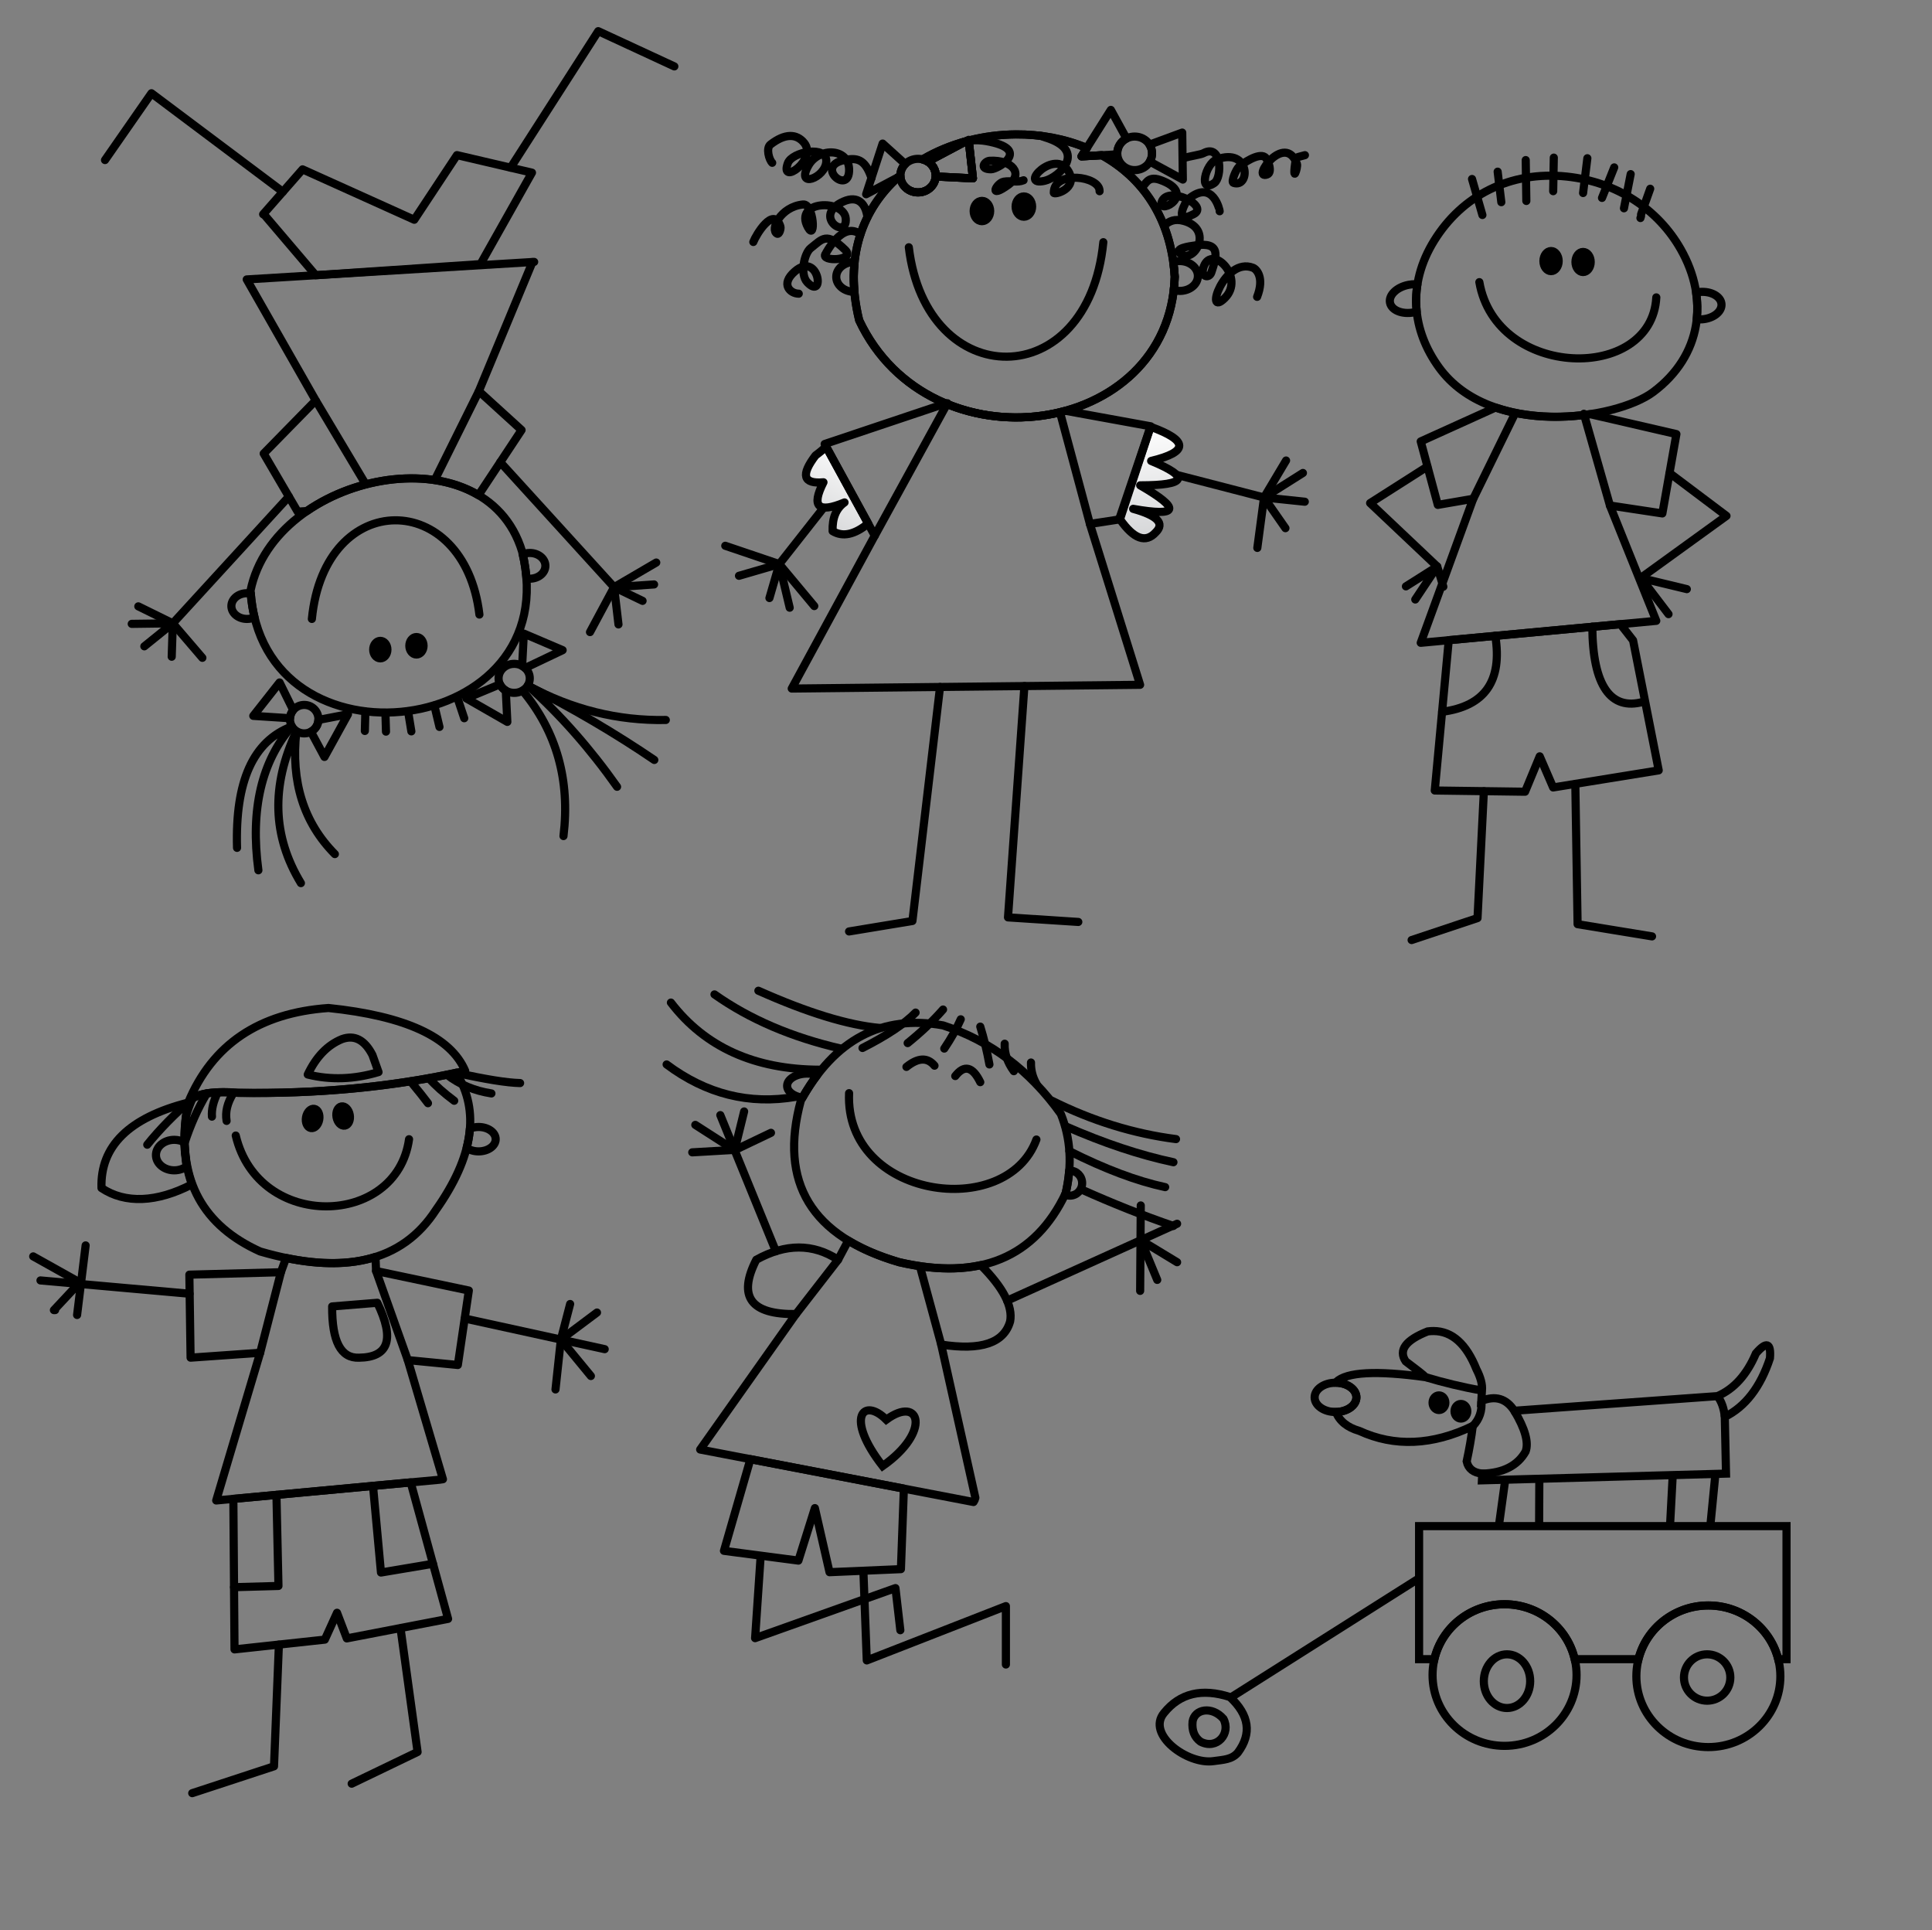 <?xml version="1.0" encoding="UTF-8" standalone="no"?>
<!-- Creator: CorelDRAW -->

<svg
   xmlns:dc="http://purl.org/dc/elements/1.1/"
   xmlns:cc="http://creativecommons.org/ns#"
   xmlns:rdf="http://www.w3.org/1999/02/22-rdf-syntax-ns#"
   xmlns:svg="http://www.w3.org/2000/svg"
   xmlns="http://www.w3.org/2000/svg"
   xmlns:xlink="http://www.w3.org/1999/xlink"
   xmlns:sodipodi="http://sodipodi.sourceforge.net/DTD/sodipodi-0.dtd"
   xmlns:inkscape="http://www.inkscape.org/namespaces/inkscape"
   xml:space="preserve"
   width="1187.297"
   height="1185.965"
   style="fill-rule:evenodd"
   viewBox="0 0 2227.428 2224.933"
   id="svg2"
   version="1.1"
   inkscape:version="0.92.2 (5c3e80d, 2017-08-06)"
   sodipodi:docname="1479938491.svg"><rect x="0" y="0" width="2227.428" height="2224.933" fill="#808080" stroke="none"/><sodipodi:namedview
     pagecolor="#ffffff"
     bordercolor="#666666"
     borderopacity="1"
     objecttolerance="10"
     gridtolerance="10"
     guidetolerance="10"
     inkscape:pageopacity="0"
     inkscape:pageshadow="2"
     inkscape:window-width="1920"
     inkscape:window-height="1003"
     id="namedview62"
     showgrid="false"
     inkscape:zoom="0.39664626"
     inkscape:cx="621.49777"
     inkscape:cy="533.87382"
     inkscape:window-x="-9"
     inkscape:window-y="-9"
     inkscape:window-maximized="1"
     inkscape:current-layer="svg2"
     fit-margin-top="0"
     fit-margin-left="0"
     fit-margin-right="0"
     fit-margin-bottom="0"
     inkscape:snap-global="false"
     showguides="true"
     inkscape:guide-bbox="true" /><defs
     id="defs4"><style
       type="text/css"
       id="style6">
   
    .str2 {stroke:#373435;stroke-width:1.329}
    .str4 {stroke:#373435;stroke-width:3.324}
    .str1 {stroke:#373435;stroke-width:6.647}
    .str3 {stroke:#373435;stroke-width:9.971}
    .str0 {stroke:#A45E4D;stroke-width:13.295}
    .fil1 {fill:none}
    .fil5 {fill:#373435}
    .fil6 {fill:#00A859}
    .fil0 {fill:#848688}
    .fil2 {fill:#FDD1A1}
    .fil7 {fill:url(#id0)}
    .fil3 {fill:url(#id1)}
    .fil4 {fill:url(#id2)}
   
  </style><linearGradient
       id="id0"
       gradientUnits="userSpaceOnUse"
       x1="342.104"
       y1="287.112"
       x2="337.941"
       y2="145.582"><stop
         offset="0"
         style="stop-color:#00A859"
         id="stop9" /><stop
         offset="1"
         style="stop-color:#FEFEFE"
         id="stop11" /></linearGradient><linearGradient
       id="id1"
       gradientUnits="userSpaceOnUse"
       x1="318.767"
       y1="562.015"
       x2="344.864"
       y2="266.259"><stop
         offset="0"
         style="stop-color:#ED2F59"
         id="stop14" /><stop
         offset="1"
         style="stop-color:#FEFEFE"
         id="stop16" /></linearGradient><radialGradient
       id="id2"
       gradientUnits="userSpaceOnUse"
       cx="357.218"
       cy="592.952"
       r="90.189"
       fx="357.218"
       fy="592.952"><stop
         offset="0"
         style="stop-color:#FEFEFE"
         id="stop19" /><stop
         offset="1"
         style="stop-color:#FDD1A1"
         id="stop21" /></radialGradient><radialGradient
       fy="156.604"
       fx="295.342"
       r="81.222"
       cy="156.604"
       cx="295.342"
       gradientUnits="userSpaceOnUse"
       id="id3"><stop
         id="stop3059"
         style="stop-color:#FEFEFE"
         offset="0" /><stop
         id="stop3061"
         style="stop-color:#FDD1A1"
         offset="1" /></radialGradient><linearGradient
       y2="344.64"
       x2="291.422"
       y1="711.874"
       x1="304.084"
       gradientUnits="userSpaceOnUse"
       id="id1-7"><stop
         id="stop3053"
         style="stop-color:#ED3237"
         offset="0" /><stop
         id="stop3055"
         style="stop-color:#FEFEFE"
         offset="1" /></linearGradient><linearGradient
       y2="528.037"
       x2="526.079"
       y1="383.466"
       x1="512.088"
       gradientUnits="userSpaceOnUse"
       id="id0-1"><stop
         id="stop3048"
         style="stop-color:#FEFEFE"
         offset="0" /><stop
         id="stop3050"
         style="stop-color:#D2D3D5"
         offset="1" /></linearGradient><style
       id="style3045"
       type="text/css">
   
    .str3 {stroke:#373435;stroke-width:1.391}
    .str2 {stroke:#373435;stroke-width:3.477}
    .str0 {stroke:#373435;stroke-width:6.953}
    .str1 {stroke:#D7CC75;stroke-width:6.953}
    .str4 {stroke:#373435;stroke-width:10.43}
    .fil1 {fill:none}
    .fil8 {fill:#373435}
    .fil0 {fill:#848688}
    .fil7 {fill:#ED3237}
    .fil5 {fill:#FDD1A1}
    .fil9 {fill:#FEFEFE}
    .fil3 {fill:url(#id0)}
    .fil4 {fill:url(#id1)}
    .fil2 {fill:url(#id2)}
    .fil6 {fill:url(#id3)}
   
  </style><radialGradient
       fy="196.252"
       fx="326.92"
       r="94.414"
       cy="196.252"
       cx="326.92"
       gradientUnits="userSpaceOnUse"
       id="id2-8"><stop
         id="stop3190"
         style="stop-color:#FEFEFE"
         offset="0" /><stop
         id="stop3192"
         style="stop-color:#FDD1A1"
         offset="1" /></radialGradient><linearGradient
       y2="700.005"
       x2="139.929"
       y1="911.923"
       x1="316.528"
       gradientUnits="userSpaceOnUse"
       id="id1-8"><stop
         id="stop3185"
         style="stop-color:#8B4F8B"
         offset="0" /><stop
         id="stop3187"
         style="stop-color:#FEFEFE"
         offset="1" /></linearGradient><linearGradient
       y2="442.959"
       x2="44.528"
       y1="719.662"
       x1="542.595"
       gradientUnits="userSpaceOnUse"
       id="id0-4"><stop
         id="stop3180"
         style="stop-color:#A8CF45"
         offset="0" /><stop
         id="stop3182"
         style="stop-color:#FEFEFE"
         offset="1" /></linearGradient><style
       id="style3177"
       type="text/css">
   
    .str1 {stroke:#373435;stroke-width:4.413}
    .str0 {stroke:#373435;stroke-width:8.826}
    .fil0 {fill:none}
    .fil6 {fill:#848688}
    .fil5 {fill:#8B4F8B}
    .fil3 {fill:#FDD1A1}
    .fil2 {fill:url(#id0)}
    .fil1 {fill:url(#id1)}
    .fil4 {fill:url(#id2)}
   
  </style><radialGradient
       fy="10.145"
       fx="34.618"
       r="5.745"
       cy="10.145"
       cx="34.618"
       gradientUnits="userSpaceOnUse"
       id="id2-1"><stop
         id="stop3304"
         style="stop-color:#FEFEFE"
         offset="0" /><stop
         id="stop3306"
         style="stop-color:#FDD1A1"
         offset="1" /></radialGradient><linearGradient
       y2="26.584"
       x2="42.282"
       y1="43.171"
       x1="14.291"
       gradientUnits="userSpaceOnUse"
       id="id1-5"><stop
         id="stop3299"
         style="stop-color:#FFCC29"
         offset="0" /><stop
         id="stop3301"
         style="stop-color:#FEFEFE"
         offset="1" /></linearGradient><linearGradient
       y2="49.626"
       x2="40.24"
       y1="56.008"
       x1="18.54"
       gradientUnits="userSpaceOnUse"
       id="id0-5"><stop
         id="stop3294"
         style="stop-color:#718FC8"
         offset="0" /><stop
         id="stop3296"
         style="stop-color:#FEFEFE"
         offset="1" /></linearGradient><style
       id="style3291"
       type="text/css">
   
    .str3 {stroke:#373435;stroke-width:0.11}
    .str1 {stroke:#373435;stroke-width:0.274}
    .str0 {stroke:#373435;stroke-width:0.549}
    .str4 {stroke:#A45E4D;stroke-width:0.549}
    .str2 {stroke:#373435;stroke-width:0.823}
    .fil1 {fill:none}
    .fil6 {fill:#373435}
    .fil7 {fill:#718FC8}
    .fil0 {fill:#848688}
    .fil4 {fill:#FDD1A1}
    .fil2 {fill:url(#id0)}
    .fil3 {fill:url(#id1)}
    .fil5 {fill:url(#id2)}
   
  </style><radialGradient
       fy="224.837"
       fx="601.951"
       r="207.581"
       cy="224.837"
       cx="601.951"
       gradientUnits="userSpaceOnUse"
       id="id2-7"><stop
         id="stop3412"
         style="stop-color:#FEFEFE"
         offset="0" /><stop
         id="stop3414"
         style="stop-color:#CB7246"
         offset="1" /></radialGradient><linearGradient
       y2="483.913"
       x2="653.616"
       y1="944.072"
       x1="394.776"
       gradientUnits="userSpaceOnUse"
       id="id1-2"><stop
         id="stop3407"
         style="stop-color:#ED3237"
         offset="0" /><stop
         id="stop3409"
         style="stop-color:#FEFEFE"
         offset="1" /></linearGradient><linearGradient
       y2="917.766"
       x2="688.12"
       y1="1217.53"
       x1="353.094"
       gradientUnits="userSpaceOnUse"
       id="id0-15"><stop
         id="stop3402"
         style="stop-color:#718FC8"
         offset="0" /><stop
         id="stop3404"
         style="stop-color:#FEFEFE"
         offset="1" /></linearGradient><style
       id="style3399"
       type="text/css">
   
    .str2 {stroke:#373435;stroke-width:2.262}
    .str1 {stroke:#373435;stroke-width:5.654}
    .str0 {stroke:#373435;stroke-width:11.308}
    .str3 {stroke:#373435;stroke-width:16.962}
    .fil1 {fill:none}
    .fil7 {fill:#373435}
    .fil0 {fill:#848688}
    .fil4 {fill:#8B4F8B}
    .fil5 {fill:#CB7246}
    .fil2 {fill:url(#id0)}
    .fil3 {fill:url(#id1)}
    .fil6 {fill:url(#id2)}
   
  </style><radialGradient
       fy="32.312"
       fx="64.051"
       r="3.198"
       cy="32.312"
       cx="64.051"
       gradientUnits="userSpaceOnUse"
       id="id3-2"><stop
         id="stop3516"
         style="stop-color:#FEFEFE"
         offset="0" /><stop
         id="stop3518"
         style="stop-color:#6F4237"
         offset="1" /></radialGradient><linearGradient
       y2="40.368"
       x2="9.939"
       y1="43.716"
       x1="4.708"
       gradientUnits="userSpaceOnUse"
       id="id2-2"><stop
         id="stop3511"
         style="stop-color:#CB7246"
         offset="0" /><stop
         id="stop3513"
         style="stop-color:#FEFEFE"
         offset="1" /></linearGradient><linearGradient
       y2="17.25"
       x2="60.439"
       y1="38.676"
       x1="38.039"
       gradientUnits="userSpaceOnUse"
       id="id1-3"><stop
         id="stop3506"
         style="stop-color:#ED3237"
         offset="0" /><stop
         id="stop3508"
         style="stop-color:#FEFEFE"
         offset="1" /></linearGradient><linearGradient
       y2="16.193"
       x2="43.391"
       y1="-0.056"
       x1="43.962"
       gradientUnits="userSpaceOnUse"
       id="id0-2"><stop
         id="stop3501"
         style="stop-color:#FEFEFE"
         offset="0" /><stop
         id="stop3503"
         style="stop-color:#D2D3D5"
         offset="1" /></linearGradient><style
       id="style3498"
       type="text/css">
   
    .str2 {stroke:#373435;stroke-width:0.122}
    .str0 {stroke:#373435;stroke-width:0.61}
    .str1 {stroke:#373435;stroke-width:1.219}
    .fil1 {fill:none}
    .fil5 {fill:#373435}
    .fil4 {fill:#727376}
    .fil0 {fill:#848688}
    .fil8 {fill:#FEFEFE}
    .fil3 {fill:url(#id0)}
    .fil2 {fill:url(#id1)}
    .fil6 {fill:url(#id2)}
    .fil7 {fill:url(#id3)}
   
  </style><linearGradient
       inkscape:collect="always"
       xlink:href="#id0-1"
       id="linearGradient5847"
       gradientUnits="userSpaceOnUse"
       gradientTransform="matrix(0.956,0,0,0.956,835.102,123.425)"
       x1="512.088"
       y1="383.466"
       x2="526.079"
       y2="528.037" /><linearGradient
       inkscape:collect="always"
       xlink:href="#id0-1"
       id="linearGradient5850"
       gradientUnits="userSpaceOnUse"
       gradientTransform="matrix(0.956,0,0,0.956,835.102,123.425)"
       x1="160.331"
       y1="407.458"
       x2="104.969"
       y2="520.586" /></defs><g
     id="g1764"
     style="stroke:#000000;stroke-width:9.38;stroke-miterlimit:4;stroke-dasharray:none;stroke-opacity:1"
     transform="translate(-26.014,4.73)"><path
       sodipodi:nodetypes="cccc"
       id="_193714704"
       d="m 902.971,1789.267 -6.385,94.339 161.809,-57.689 5.628,48.543"
       style="fill:none;stroke:#000000;stroke-width:9.38;stroke-linecap:round;stroke-linejoin:round;stroke-miterlimit:4;stroke-dasharray:none;stroke-opacity:1"
       inkscape:connector-curvature="0" /><path
       sodipodi:nodetypes="cccc"
       id="_193714608"
       d="m 1021.449,1806.64 3.88,102.644 160.401,-62.614 v 67.329"
       style="fill:none;stroke:#000000;stroke-width:9.38;stroke-linecap:round;stroke-linejoin:round;stroke-miterlimit:4;stroke-dasharray:none;stroke-opacity:1"
       inkscape:connector-curvature="0" /><path
       id="_193714512"
       transform="matrix(1.876,0,0,1.876,-0.002,0)"
       d="m 475.035,894.078 -16.248,56.324 45.75,5.998 10.125,-32.25 9,39.375 43.875,-1.875 1.816,-49.465 z"
       style="fill:none;stroke:#000000;stroke-width:5;stroke-linecap:round;stroke-linejoin:round;stroke-miterlimit:4;stroke-dasharray:none;stroke-opacity:1"
       inkscape:connector-curvature="0" /><path
       id="_193714416"
       transform="matrix(1.876,0,0,1.876,-0.002,0)"
       d="m 535.191,759.752 -6.279,11.775 c -15.397,-10.012 -32.147,-10.012 -50.25,0 -11.578,22.672 -3.453,33.797 24.375,33.375 l -58.875,83.25 167.998,32.25 c 0.799,-1.346 0.68,-1.033 1.125,-2.625 l -21,-94.125 c 24.501,3.802 38.626,-0.949 42.375,-14.25 1.725,-9.237 -4.282,-20.757 -18.01,-34.555 -14.489,3.176 -31.23,2.58 -50.24,-1.82 -12.119,-3.547 -22.514,-7.978 -31.219,-13.275 z"
       style="fill:none;fill-rule:evenodd;stroke:#000000;stroke-width:5;stroke-linecap:round;stroke-linejoin:round;stroke-miterlimit:4;stroke-dasharray:none;stroke-opacity:1"
       inkscape:connector-curvature="0" /><path
       id="_193714320"
       transform="matrix(1.876,0,0,1.876,-0.002,0)"
       d="m 510.07,657.152 c -6.885,0 -12.467,3.372 -12.467,7.529 0,3.516 3.997,6.459 9.393,7.287 2.873,-5.038 5.899,-9.67 9.084,-13.881 -1.783,-0.594 -3.829,-0.936 -6.01,-0.936 z"
       style="fill:none;stroke:#000000;stroke-width:5;stroke-linecap:round;stroke-linejoin:round;stroke-miterlimit:4;stroke-dasharray:none;stroke-opacity:1"
       inkscape:connector-curvature="0" /><path
       id="_193713528"
       transform="matrix(1.876,0,0,1.876,-0.002,0)"
       d="m 671.41,716.777 c -0.155,0 -0.306,0.016 -0.459,0.025 -0.358,4.532 -1.072,9.146 -2.166,13.85 -0.135,0.284 -0.279,0.554 -0.416,0.836 0.93,0.424 1.957,0.664 3.041,0.664 4.142,0 7.5,-3.442 7.5,-7.688 0,-4.245 -3.358,-7.688 -7.5,-7.688 z"
       style="fill:none;stroke:#000000;stroke-width:5;stroke-linecap:round;stroke-linejoin:round;stroke-miterlimit:4;stroke-dasharray:none;stroke-opacity:1"
       inkscape:connector-curvature="0" /><path
       inkscape:connector-curvature="0"
       id="_193713648"
       class="fil4 str0"
       d="m 1249.047,1279.285 c 11.359,28.277 13.236,58.762 5.628,91.457 -35.408,74.439 -99.429,100.939 -192.06,79.498 -101.182,-29.612 -138.937,-91.756 -113.265,-186.432 38.971,-70.445 93.611,-99.289 163.919,-86.533 54.599,17.742 99.859,51.745 135.779,102.01 z"
       style="fill:none;fill-rule:evenodd;stroke:#000000;stroke-width:9.38;stroke-linecap:round;stroke-linejoin:round;stroke-miterlimit:4;stroke-dasharray:none;stroke-opacity:1" /><path
       id="_193713720"
       d="m 1187.14,1494.562 195.972,-88.643"
       style="fill:none;stroke:#000000;stroke-width:9.38;stroke-linecap:round;stroke-linejoin:round;stroke-miterlimit:4;stroke-dasharray:none;stroke-opacity:1"
       inkscape:connector-curvature="0" /><path
       id="_193713792"
       d="m 1341.21,1384.813 -0.704,98.492"
       style="fill:none;stroke:#000000;stroke-width:9.38;stroke-linecap:round;stroke-linejoin:round;stroke-miterlimit:4;stroke-dasharray:none;stroke-opacity:1"
       inkscape:connector-curvature="0" /><path
       id="_193713912"
       d="m 1383.112,1450.241 -41.836,-25.378 18.928,45.779"
       style="fill:none;stroke:#000000;stroke-width:9.38;stroke-linecap:round;stroke-linejoin:round;stroke-miterlimit:4;stroke-dasharray:none;stroke-opacity:1"
       inkscape:connector-curvature="0"
       sodipodi:nodetypes="ccc" /><path
       id="_193714056"
       d="m 920.507,1437.578 -64.02,-156.885"
       style="fill:none;stroke:#000000;stroke-width:9.38;stroke-linecap:round;stroke-linejoin:round;stroke-miterlimit:4;stroke-dasharray:none;stroke-opacity:1"
       inkscape:connector-curvature="0" /><path
       id="_193714152"
       d="m 914.879,1301.095 -41.908,19.992 -45.328,-29.137"
       style="fill:none;stroke:#000000;stroke-width:9.38;stroke-linecap:round;stroke-linejoin:round;stroke-miterlimit:4;stroke-dasharray:none;stroke-opacity:1"
       inkscape:connector-curvature="0" /><path
       id="_193714248"
       d="m 824.125,1323.608 48.91,-2.847 10.889,-44.289"
       style="fill:none;stroke:#000000;stroke-width:9.38;stroke-linecap:round;stroke-linejoin:round;stroke-miterlimit:4;stroke-dasharray:none;stroke-opacity:1"
       inkscape:connector-curvature="0"
       sodipodi:nodetypes="ccc" /><path
       style="fill:none;stroke:#000000;stroke-width:9.38;stroke-linecap:round;stroke-linejoin:round;stroke-miterlimit:4;stroke-dasharray:none;stroke-opacity:1"
       inkscape:connector-curvature="0"
       id="_193710048"
       class="fil0 str0"
       d="m 1238.649,1264.018 c 46.599,23.271 94.335,38.045 143.209,44.322" /><path
       style="fill:none;stroke:#000000;stroke-width:9.38;stroke-linecap:round;stroke-linejoin:round;stroke-miterlimit:4;stroke-dasharray:none;stroke-opacity:1"
       inkscape:connector-curvature="0"
       id="_193713360"
       class="fil0 str0"
       d="m 1254.371,1293.489 c 44.33,19.478 85.837,33.314 124.523,41.508" /><path
       style="fill:none;stroke:#000000;stroke-width:9.38;stroke-linecap:round;stroke-linejoin:round;stroke-miterlimit:4;stroke-dasharray:none;stroke-opacity:1"
       inkscape:connector-curvature="0"
       id="_193713384"
       class="fil0 str0"
       d="m 1258.899,1322.2 c 40.897,20.611 77.714,34.447 110.452,41.508" /><path
       style="fill:none;stroke:#000000;stroke-width:9.38;stroke-linecap:round;stroke-linejoin:round;stroke-miterlimit:4;stroke-dasharray:none;stroke-opacity:1"
       inkscape:connector-curvature="0"
       id="_189529488"
       class="fil0 str0"
       d="m 1272.189,1366.132 c 36.258,16.298 71.793,30.41 106.605,42.337" /><path
       style="fill:none;stroke:#000000;stroke-width:9.38;stroke-linecap:round;stroke-linejoin:round;stroke-miterlimit:4;stroke-dasharray:none;stroke-opacity:1"
       inkscape:connector-curvature="0"
       id="_193712040"
       class="fil0 str0"
       d="m 943.722,1259.586 c -53.744,9.315 -103.457,-3.114 -149.143,-37.287" /><path
       style="fill:none;stroke:#000000;stroke-width:9.38;stroke-linecap:round;stroke-linejoin:round;stroke-miterlimit:4;stroke-dasharray:none;stroke-opacity:1"
       inkscape:connector-curvature="0"
       id="_193711416"
       class="fil0 str0"
       d="m 971.178,1228.367 c -75.073,-0.188 -132.293,-25.984 -171.659,-77.387" /><path
       style="fill:none;stroke:#000000;stroke-width:9.38;stroke-linecap:round;stroke-linejoin:round;stroke-miterlimit:4;stroke-dasharray:none;stroke-opacity:1"
       inkscape:connector-curvature="0"
       id="_193708968"
       class="fil0 str0"
       d="m 996.087,1204.161 c -56.966,-13.04 -105.744,-33.911 -146.332,-62.612" /><path
       style="fill:none;stroke:#000000;stroke-width:9.38;stroke-linecap:round;stroke-linejoin:round;stroke-miterlimit:4;stroke-dasharray:none;stroke-opacity:1"
       inkscape:connector-curvature="0"
       id="_193712400"
       class="fil0 str0"
       d="m 900.368,1137.308 c 56.638,25.279 103.304,39.585 140,42.914" /><path
       style="fill:none;stroke:#000000;stroke-width:9.38;stroke-linecap:round;stroke-linejoin:round;stroke-miterlimit:4;stroke-dasharray:none;stroke-opacity:1"
       inkscape:connector-curvature="0"
       id="_193708584"
       class="fil0 str0"
       d="m 1004.927,1255.366 c -5.169,121.474 181.497,147.738 215.979,53.468" /><path
       style="fill:none;stroke:#000000;stroke-width:9.38;stroke-linecap:round;stroke-linejoin:round;stroke-miterlimit:4;stroke-dasharray:none;stroke-opacity:1"
       inkscape:connector-curvature="0"
       id="_193711152"
       class="fil0 str0"
       d="m 1156.184,1242.703 c -8.806,-18.05 -18.421,-20.394 -28.844,-7.035" /><path
       style="fill:none;stroke:#000000;stroke-width:9.38;stroke-linecap:round;stroke-linejoin:round;stroke-miterlimit:4;stroke-dasharray:none;stroke-opacity:1"
       inkscape:connector-curvature="0"
       id="_193708128"
       class="fil0 str0"
       d="m 1103.42,1223.707 c -8.178,-9.856 -18.966,-9.387 -32.362,1.407" /><path
       style="fill:none;stroke:#000000;stroke-width:9.38;stroke-linecap:round;stroke-linejoin:round;stroke-miterlimit:4;stroke-dasharray:none;stroke-opacity:1"
       inkscape:connector-curvature="0"
       id="_193711800"
       class="fil0 str0"
       d="m 1020.405,1203.305 c 28.292,-14.39 48.694,-27.992 61.206,-40.804" /><path
       style="fill:none;stroke:#000000;stroke-width:9.38;stroke-linecap:round;stroke-linejoin:round;stroke-miterlimit:4;stroke-dasharray:none;stroke-opacity:1"
       inkscape:connector-curvature="0"
       id="_193712496"
       class="fil0 str0"
       d="m 1072.465,1197.677 c 15.56,-12.554 29.162,-25.451 40.804,-38.694" /><path
       style="fill:none;stroke:#000000;stroke-width:9.38;stroke-linecap:round;stroke-linejoin:round;stroke-miterlimit:4;stroke-dasharray:none;stroke-opacity:1"
       inkscape:connector-curvature="0"
       id="_193711872"
       class="fil0 str0"
       d="m 1114.676,1204.009 c 7.998,-11.919 14.33,-23.176 18.995,-33.769" /><path
       style="fill:none;stroke:#000000;stroke-width:9.38;stroke-linecap:round;stroke-linejoin:round;stroke-miterlimit:4;stroke-dasharray:none;stroke-opacity:1"
       inkscape:connector-curvature="0"
       id="_193707840"
       class="fil0 str0"
       d="m 1166.736,1222.3 c -2.847,-15.584 -6.365,-30.122 -10.553,-43.617" /><path
       style="fill:none;stroke:#000000;stroke-width:9.38;stroke-linecap:round;stroke-linejoin:round;stroke-miterlimit:4;stroke-dasharray:none;stroke-opacity:1"
       inkscape:connector-curvature="0"
       id="_193709664"
       class="fil0 str0"
       d="m 1194.876,1230.039 c -7.471,-10.2 -10.989,-20.753 -10.553,-31.658" /><path
       style="fill:none;stroke:#000000;stroke-width:9.38;stroke-linecap:round;stroke-linejoin:round;stroke-miterlimit:4;stroke-dasharray:none;stroke-opacity:1"
       inkscape:connector-curvature="0"
       id="_193711632"
       class="fil0 str0"
       d="m 1220.978,1244.689 c -4.441,-7.676 -6.551,-15.885 -6.332,-24.623" /><path
       style="fill:none;fill-rule:evenodd;stroke:#000000;stroke-width:9.38;stroke-miterlimit:4;stroke-dasharray:none;stroke-opacity:1"
       inkscape:connector-curvature="0"
       id="_193712592"
       class="fil5"
       d="m 1043.62,1685.214 c 56.583,-39.643 43.215,-82.088 4.221,-53.467 -26.315,-26.295 -48.125,-2.844 -4.221,53.467 z" /><path
       id="_193709880"
       d="m 1111.158,1545.215 -24.571,-90.401"
       style="fill:none;stroke:#000000;stroke-width:9.38;stroke-linecap:round;stroke-linejoin:round;stroke-miterlimit:4;stroke-dasharray:none;stroke-opacity:1"
       inkscape:connector-curvature="0" /><path
       id="_193712376"
       d="m 943.722,1510.039 48.542,-62.613"
       style="fill:none;stroke:#000000;stroke-width:9.38;stroke-linecap:round;stroke-linejoin:round;stroke-miterlimit:4;stroke-dasharray:none;stroke-opacity:1"
       inkscape:connector-curvature="0" /></g><g
     id="g1649"
     style="stroke:#000000;stroke-opacity:1;stroke-width:9.38;stroke-miterlimit:4;stroke-dasharray:none"><path
       sodipodi:nodetypes="ccc"
       inkscape:connector-curvature="0"
       id="_193720296"
       d="m 405.46,2056.114 75.98,-36.583 -19.661,-142.546"
       style="fill:none;stroke:#000000;stroke-width:9.38;stroke-linecap:round;stroke-linejoin:round;stroke-miterlimit:4;stroke-dasharray:none;stroke-opacity:1" /><path
       sodipodi:nodetypes="ccc"
       inkscape:connector-curvature="0"
       id="_193720176"
       d="m 321.536,1895.823 -5.636,140.25 -94.271,30.948"
       style="fill:none;stroke:#000000;stroke-width:9.38;stroke-linecap:round;stroke-linejoin:round;stroke-miterlimit:4;stroke-dasharray:none;stroke-opacity:1" /><path
       id="_193719384"
       transform="matrix(1.876,0,0,1.876,-0.002,0)"
       d="M 252.383 910.877 L 143.414 921 L 144.125 1013.479 L 199.625 1007.479 L 207.125 990.979 L 213.125 1006.729 L 275.375 994.729 L 252.383 910.877 z "
       style="fill:none;stroke:#000000;stroke-width:5;stroke-linecap:round;stroke-linejoin:round;stroke-miterlimit:4;stroke-dasharray:none;stroke-opacity:1" /><path
       sodipodi:nodetypes="ccc"
       inkscape:connector-curvature="0"
       id="_193720104"
       d="m 499.19,1802.608 -59.96,10.088 -9.18,-99.797"
       style="fill:none;stroke:#000000;stroke-width:9.38;stroke-linecap:round;stroke-linejoin:round;stroke-miterlimit:4;stroke-dasharray:none;stroke-opacity:1" /><path
       sodipodi:nodetypes="cccc"
       style="fill:none;stroke:#000000;stroke-width:9.38;stroke-linecap:round;stroke-linejoin:round;stroke-miterlimit:4;stroke-dasharray:none;stroke-opacity:1"
       inkscape:connector-curvature="0"
       id="_193719840"
       class="fil1 str1"
       d="m 318.721,1723.26 2.317,104.913 -51.224,1.411 v -0.011" /><path
       sodipodi:nodetypes="cc"
       inkscape:connector-curvature="0"
       id="_193719864"
       d="m 535.87,1519.893 161.294,35.316"
       style="fill:none;stroke:#000000;stroke-width:9.38;stroke-linecap:round;stroke-linejoin:round;stroke-miterlimit:4;stroke-dasharray:none;stroke-opacity:1" /><path
       inkscape:connector-curvature="0"
       id="_193716432"
       d="m 688.274,1512.997 -41.637,31.148 34.602,42.017"
       style="fill:none;stroke:#000000;stroke-width:9.38;stroke-linecap:round;stroke-linejoin:round;stroke-miterlimit:4;stroke-dasharray:none;stroke-opacity:1" /><path
       inkscape:connector-curvature="0"
       id="_193712808"
       d="m 657.32,1503.148 -10.683,40.998 -6.202,57.495"
       style="fill:none;stroke:#000000;stroke-width:9.38;stroke-linecap:round;stroke-linejoin:round;stroke-miterlimit:4;stroke-dasharray:none;stroke-opacity:1" /><path
       sodipodi:nodetypes="cc"
       style="fill:none;stroke:#000000;stroke-width:9.38;stroke-linecap:round;stroke-linejoin:round;stroke-miterlimit:4;stroke-dasharray:none;stroke-opacity:1"
       inkscape:connector-curvature="0"
       id="_191679848"
       class="fil1 str0"
       d="M 218.521,1491.316 46.666,1475.988" /><path
       inkscape:connector-curvature="0"
       id="_193711824"
       d="m 38.286,1448.274 53.686,30.03 -29.828,31.879 h 1.407"
       style="fill:none;stroke:#000000;stroke-width:9.38;stroke-linecap:round;stroke-linejoin:round;stroke-miterlimit:4;stroke-dasharray:none;stroke-opacity:1" /><path
       inkscape:connector-curvature="0"
       id="_189534168"
       d="m 98.726,1435.611 -9.849,80.2"
       style="fill:none;stroke:#000000;stroke-width:9.38;stroke-linecap:round;stroke-linejoin:round;stroke-miterlimit:4;stroke-dasharray:none;stroke-opacity:1" /><path
       sodipodi:nodetypes="cccccccccccccc"
       inkscape:connector-curvature="0"
       id="_193713000"
       transform="matrix(1.876,0,0,1.876,-0.002,0)"
       d="m 230.75,772.334 c -15.297,4.848 -33.609,5.057 -54.939,0.633 l -3.186,8.762 -56.25,1.5 0.75,51 42.75,-3 -27,90.75 137.25,-12.75 2.083,-0.308 -21.583,-73.192 30.75,3 6.75,-45.75 -57,-12 z"
       style="fill:none;stroke:#000000;stroke-width:5;stroke-linecap:round;stroke-linejoin:round;stroke-miterlimit:4;stroke-dasharray:none;stroke-opacity:1" /><path
       inkscape:connector-curvature="0"
       id="_193057120"
       d="m 299.932,1559.43 23.92,-92.865"
       style="fill:none;stroke:#000000;stroke-width:9.38;stroke-linecap:round;stroke-linejoin:round;stroke-miterlimit:4;stroke-dasharray:none;stroke-opacity:1" /><path
       inkscape:connector-curvature="0"
       id="_193712856"
       d="m 470.184,1567.872 -36.583,-102.714"
       style="fill:none;stroke:#000000;stroke-width:9.38;stroke-linecap:round;stroke-linejoin:round;stroke-miterlimit:4;stroke-dasharray:none;stroke-opacity:1" /><path
       style="fill:none;stroke:#000000;stroke-width:9.38;stroke-linecap:round;stroke-linejoin:round;stroke-miterlimit:4;stroke-dasharray:none;stroke-opacity:1"
       inkscape:connector-curvature="0"
       id="_193175736"
       class="fil1 str0"
       d="m 413.903,1565.057 c 34.373,-0.418 41.409,-21.524 21.105,-63.317 l -52.061,4.221 c -0.302,40.242 10.016,59.94 30.955,59.096 z" /><path
       id="_193720344"
       transform="matrix(1.876,0,0,1.876,-0.002,0)"
       d="M 294.125 692.479 C 292.173 692.479 290.351 692.866 288.785 693.529 C 288.482 697.376 287.814 701.311 286.779 705.332 C 288.673 706.658 291.264 707.479 294.125 707.479 C 299.924 707.479 304.625 704.121 304.625 699.979 C 304.625 695.837 299.924 692.479 294.125 692.479 z "
       style="fill:none;stroke:#000000;stroke-width:5;stroke-linecap:round;stroke-linejoin:round;stroke-miterlimit:4;stroke-dasharray:none;stroke-opacity:1" /><path
       sodipodi:nodetypes="cccccccc"
       inkscape:connector-curvature="0"
       id="_193716984"
       transform="matrix(1.876,0,0,1.876,-0.002,0)"
       d="m 280.393,659.172 c -41.667,8.933 -86.335,13.043 -134.018,12.307 -13.715,-1.056 -23.064,0.092 -28.057,3.438 -1.555,3.456 -2.899,7.098 -4.021,10.93 -4.733,39.569 10.459,67.28 45.578,83.133 51.284,14.988 87.284,6.488 108,-25.5 23.046,-32.595 27.221,-60.693 12.525,-84.295 -0.002,-0.004 -0.005,-0.008 -0.008,-0.012 z"
       style="fill:none;fill-rule:evenodd;stroke:#000000;stroke-width:5;stroke-linecap:round;stroke-linejoin:round;stroke-miterlimit:4;stroke-dasharray:none;stroke-opacity:1" /><path
       style="fill:none;stroke:#000000;stroke-width:9.38;stroke-linecap:round;stroke-linejoin:round;stroke-miterlimit:4;stroke-dasharray:none;stroke-opacity:1"
       inkscape:connector-curvature="0"
       id="_193715064"
       class="fil1 str2"
       d="m 271.792,1308.977 c 26.104,110.219 185.568,105.998 199.799,4.221" /><path
       inkscape:connector-curvature="0"
       id="_191680928"
       d="m 403.232,1285.121 c 1.079,6.122 -1.458,11.687 -5.667,12.429 -4.209,0.742 -8.496,-3.619 -9.576,-9.741 -1.079,-6.122 1.458,-11.687 5.667,-12.429 4.209,-0.742 8.496,3.619 9.576,9.741 z"
       style="fill:#000000;fill-opacity:1;stroke:#000000;stroke-width:9.38;stroke-opacity:1;stroke-miterlimit:4;stroke-dasharray:none" /><path
       inkscape:connector-curvature="0"
       id="_193711560"
       d="m 352.813,1287.935 c -1.079,6.122 1.458,11.687 5.667,12.429 4.209,0.742 8.496,-3.619 9.576,-9.741 1.079,-6.122 -1.458,-11.687 -5.667,-12.429 -4.209,-0.742 -8.496,3.619 -9.576,9.741 z"
       style="fill:#000000;fill-opacity:1;stroke:#000000;stroke-width:9.38;stroke-opacity:1;stroke-miterlimit:4;stroke-dasharray:none" /><path
       sodipodi:nodetypes="cc"
       style="fill:none;stroke:#000000;stroke-width:9.38;stroke-linecap:round;stroke-linejoin:round;stroke-miterlimit:4;stroke-dasharray:none;stroke-opacity:1"
       inkscape:connector-curvature="0"
       id="_191679824"
       class="fil1 str4"
       d="m 473.356,1246.537 c 9.566,11.578 16.248,19.962 20.045,25.153" /><path
       sodipodi:nodetypes="cc"
       style="fill:none;stroke:#000000;stroke-width:9.38;stroke-linecap:round;stroke-linejoin:round;stroke-miterlimit:4;stroke-dasharray:none;stroke-opacity:1"
       inkscape:connector-curvature="0"
       id="_191679800"
       class="fil1 str4"
       d="m 494.599,1243.004 c 7.273,8.226 16.957,16.85 29.052,25.872" /><path
       sodipodi:nodetypes="cc"
       style="fill:none;stroke:#000000;stroke-width:9.38;stroke-linecap:round;stroke-linejoin:round;stroke-miterlimit:4;stroke-dasharray:none;stroke-opacity:1"
       inkscape:connector-curvature="0"
       id="_193716744"
       class="fil1 str4"
       d="m 515.413,1238.989 c 14.836,11.471 31.69,18.398 51.153,21.445" /><path
       style="fill:none;stroke:#000000;stroke-width:9.38;stroke-linecap:round;stroke-linejoin:round;stroke-miterlimit:4;stroke-dasharray:none;stroke-opacity:1"
       inkscape:connector-curvature="0"
       id="_193720152"
       class="fil1 str4"
       d="m 526.045,1236.665 c 33.899,7.532 58.427,11.468 73.586,11.81" /><path
       sodipodi:nodetypes="cc"
       style="fill:none;stroke:#000000;stroke-width:9.38;stroke-linecap:round;stroke-linejoin:round;stroke-miterlimit:4;stroke-dasharray:none;stroke-opacity:1"
       inkscape:connector-curvature="0"
       id="_193716096"
       class="fil1 str4"
       d="m 269.076,1259.961 c -7.119,11.546 -9.523,21.768 -7.837,32.131" /><path
       sodipodi:nodetypes="cc"
       style="fill:none;stroke:#000000;stroke-width:9.38;stroke-linecap:round;stroke-linejoin:round;stroke-miterlimit:4;stroke-dasharray:none;stroke-opacity:1"
       inkscape:connector-curvature="0"
       id="_193707768"
       class="fil1 str4"
       d="m 251.025,1259.316 c -5.096,10.302 -7.32,19.585 -6.671,27.852" /><path
       style="fill:none;stroke:#000000;stroke-width:9.38;stroke-linecap:round;stroke-linejoin:round;stroke-miterlimit:4;stroke-dasharray:none;stroke-opacity:1"
       inkscape:connector-curvature="0"
       id="_193716720"
       class="fil1 str4"
       d="m 221.958,1266.176 c -21.028,18.395 -38.421,36.18 -52.177,53.353" /><path
       sodipodi:nodetypes="cc"
       style="fill:none;stroke:#000000;stroke-width:9.38;stroke-linecap:round;stroke-linejoin:round;stroke-miterlimit:4;stroke-dasharray:none;stroke-opacity:1"
       inkscape:connector-curvature="0"
       id="_193716768"
       class="fil1 str4"
       d="m 238.419,1260.362 c -10.365,17.36 -18.969,36.64 -25.812,57.843" /><path
       sodipodi:nodetypes="ccccccccccccccc"
       style="fill:none;fill-rule:evenodd;stroke:#000000;stroke-width:9.38;stroke-linecap:round;stroke-linejoin:round;stroke-miterlimit:4;stroke-dasharray:none;stroke-opacity:1"
       inkscape:connector-curvature="0"
       id="_191680448"
       class="fil7 str0"
       d="m 274.606,1259.73 c 93.386,1.442 180.623,-7 261.709,-25.327 -16.61,-39.108 -69.14,-63.262 -157.59,-72.462 -79.956,5.638 -133.892,41.987 -161.809,109.046 -68.201,17.438 -101.501,50.269 -99.899,98.492 27.062,18.202 63.758,16.795 104.233,-4.221 -10.905,-30.247 -10.538,-61.879 -4.334,-94.271 6.992,-9.928 26.222,-13.68 57.688,-11.257 z m 161.809,-23.919 c -28.032,8.409 -55.235,9.347 -81.608,2.814 9.64,-20.407 22.772,-34.009 39.397,-40.804 14.483,-5.227 26.208,0.871 35.176,18.292 4.69,13.132 7.035,19.698 7.035,19.698 z" /><path
       style="fill:none;fill-rule:evenodd;stroke:#000000;stroke-width:9.38;stroke-linecap:round;stroke-linejoin:round;stroke-miterlimit:4;stroke-dasharray:none;stroke-opacity:1"
       inkscape:connector-curvature="0"
       id="_193174392"
       class="fil4 str0"
       d="m 200.909,1349.075 c 5.414,0 10.351,-1.699 14.086,-4.491 -0.858,-12.345 -1.73,-16.517 -2.305,-27.691 -3.364,-1.89 -7.419,-2.993 -11.782,-2.993 -11.656,0 -21.105,7.875 -21.105,17.588 0,9.713 9.449,17.588 21.105,17.588 z" /></g><g
     id="g1543"
     style="stroke:#000000;stroke-width:9.38;stroke-miterlimit:4;stroke-dasharray:none;stroke-opacity:1"
     transform="translate(-234.125,14.189)"><path
       sodipodi:nodetypes="ccc"
       inkscape:connector-curvature="0"
       id="_194178280"
       d="m 2138.786,1065.203 -85.83,-14.067 -2.626,-161.475"
       style="fill:none;stroke:#000000;stroke-width:9.38;stroke-linecap:round;stroke-linejoin:round;stroke-miterlimit:4;stroke-dasharray:none;stroke-opacity:1" /><path
       sodipodi:nodetypes="ccc"
       inkscape:connector-curvature="0"
       id="_194181976"
       d="m 1944.889,897.906 -7.31,146.194 -75.98,25.324"
       style="fill:none;stroke:#000000;stroke-width:9.38;stroke-linecap:round;stroke-linejoin:round;stroke-miterlimit:4;stroke-dasharray:none;stroke-opacity:1" /><path
       id="_194179816"
       transform="matrix(1.876,0,0,1.876,-0.002,0)"
       d="m 1120.639,375.971 -105.5,9.84 -8.592,92.355 55.5,0.748 9,-21.748 8.25,19.127 64.875,-10.5 -15.75,-79.877 z"
       style="fill:none;stroke:#000000;stroke-width:5;stroke-linecap:round;stroke-linejoin:round;stroke-miterlimit:4;stroke-dasharray:none;stroke-opacity:1"
       inkscape:connector-curvature="0" /><path
       sodipodi:nodetypes="cccc"
       d="m 1879.727,523.668 -65.968,42.039 77.387,73.166 7.036,23.216"
       class="fil1 str0"
       id="_194177728"
       inkscape:connector-curvature="0"
       style="fill:none;stroke:#000000;stroke-width:9.38;stroke-linecap:round;stroke-linejoin:round;stroke-miterlimit:4;stroke-dasharray:none;stroke-opacity:1" /><path
       sodipodi:nodetypes="ccc"
       inkscape:connector-curvature="0"
       id="_194177752"
       d="m 2125.419,652.24 99.196,-71.759 -65.443,-49.239"
       style="fill:none;stroke:#000000;stroke-width:9.38;stroke-linecap:round;stroke-linejoin:round;stroke-miterlimit:4;stroke-dasharray:none;stroke-opacity:1" /><path
       sodipodi:nodetypes="cc"
       d="m 1958.042,718.675 c 8.419,52.02 -12.003,81.232 -61.268,87.635"
       class="fil1 str0"
       id="_194180104"
       inkscape:connector-curvature="0"
       style="fill:none;stroke:#000000;stroke-width:9.38;stroke-linecap:round;stroke-linejoin:round;stroke-miterlimit:4;stroke-dasharray:none;stroke-opacity:1" /><path
       sodipodi:nodetypes="cc"
       d="m 2069.919,708.221 c 0.395,68.471 21.512,96.864 58.456,86.65"
       class="fil1 str0"
       id="_194178952"
       inkscape:connector-curvature="0"
       style="fill:none;stroke:#000000;stroke-width:9.38;stroke-linecap:round;stroke-linejoin:round;stroke-miterlimit:4;stroke-dasharray:none;stroke-opacity:1" /><path
       id="_193482928"
       transform="matrix(1.876,0,0,1.876,-0.002,0)"
       d="m 1043.904,242.85 -45.982,20.816 10.5,39 21.75,-3.75 -32.25,88.5 144.75,-13.5 -28.5,-70.875 32.25,4.875 8.625,-48.75 -53.018,-12.256 c -18.331,2.78 -39.508,2.297 -58.125,-4.061 z"
       style="fill:none;stroke:#000000;stroke-width:5;stroke-linecap:round;stroke-linejoin:round;stroke-miterlimit:4;stroke-dasharray:none;stroke-opacity:1"
       inkscape:connector-curvature="0" /><path
       id="_193488184"
       transform="matrix(1.876,0,0,1.876,-0.002,0)"
       d="m 1170.877,171.762 c -0.423,0.003 -0.851,0.02 -1.283,0.053 -0.844,0.064 -1.663,0.184 -2.451,0.352 0.835,5.524 0.957,11.023 0.379,16.418 1.077,0.116 2.199,0.145 3.353,0.057 6.918,-0.527 12.239,-4.721 11.885,-9.367 -0.332,-4.356 -5.534,-7.562 -11.883,-7.512 z"
       style="fill:none;stroke:#000000;stroke-width:5;stroke-linecap:round;stroke-linejoin:round;stroke-miterlimit:4;stroke-dasharray:none;stroke-opacity:1"
       inkscape:connector-curvature="0" /><path
       id="_193488592"
       transform="matrix(1.876,0,0,1.876,-0.002,0)"
       d="m 994.457,167.084 c -1.276,-0.014 -2.607,0.102 -3.961,0.359 -7.223,1.375 -12.355,6.282 -11.465,10.961 0.89,4.679 7.467,7.359 14.689,5.984 0.588,-0.112 1.158,-0.255 1.717,-0.412 -0.593,-5.517 -0.462,-11.142 0.445,-16.818 -0.467,-0.042 -0.941,-0.069 -1.426,-0.074 z"
       style="fill:none;stroke:#000000;stroke-width:5;stroke-linecap:round;stroke-linejoin:round;stroke-miterlimit:4;stroke-dasharray:none;stroke-opacity:1"
       inkscape:connector-curvature="0" /><path
       sodipodi:nodetypes="cc"
       inkscape:connector-curvature="0"
       id="_193488256"
       d="M 2090.243,568.52 2060.167,462.785"
       style="fill:none;stroke:#000000;stroke-width:9.38;stroke-linecap:round;stroke-linejoin:round;stroke-miterlimit:4;stroke-dasharray:none;stroke-opacity:1" /><path
       style="fill:none;fill-rule:evenodd;stroke:#000000;stroke-width:9.38;stroke-linecap:round;stroke-linejoin:round;stroke-miterlimit:4;stroke-dasharray:none;stroke-opacity:1"
       d="m 1893.257,409.525 c 59.096,81.257 203.67,60.503 246.936,28.141 55.885,-41.799 64.509,-106.857 31.659,-164.624 -25.767,-45.31 -72.931,-77.575 -131.559,-83.719 -65.513,-6.865 -120.779,22.383 -152.664,73.869 -31.567,50.974 -25.297,103.81 5.628,146.332 z"
       class="fil6 str0"
       id="_192541688"
       inkscape:connector-curvature="0" /><path
       sodipodi:nodetypes="ccc"
       inkscape:connector-curvature="0"
       id="_192543848"
       d="m 2178.887,664.903 -52.752,-12.723 31.647,41.567"
       style="fill:none;stroke:#000000;stroke-width:9.38;stroke-linecap:round;stroke-linejoin:round;stroke-miterlimit:4;stroke-dasharray:none;stroke-opacity:1" /><path
       sodipodi:nodetypes="cccc"
       d="m 1865.819,676.863 25.327,-37.991 m 0,0 -36.115,22.861"
       class="fil1 str0"
       id="_192542480"
       inkscape:connector-curvature="0"
       style="fill:none;stroke:#000000;stroke-width:9.38;stroke-linecap:round;stroke-linejoin:round;stroke-miterlimit:4;stroke-dasharray:none;stroke-opacity:1" /><path
       sodipodi:nodetypes="cc"
       inkscape:connector-curvature="0"
       id="_192543752"
       d="m 1932.654,560.782 48.222,-98.457"
       style="fill:none;stroke:#000000;stroke-width:9.38;stroke-linecap:round;stroke-linejoin:round;stroke-miterlimit:4;stroke-dasharray:none;stroke-opacity:1" /><path
       inkscape:connector-curvature="0"
       id="_192540824"
       d="M 1943.207,233.644 1931.247,192.137"
       style="fill:none;stroke:#000000;stroke-width:9.38;stroke-linecap:round;stroke-linejoin:round;stroke-miterlimit:4;stroke-dasharray:none;stroke-opacity:1" /><path
       sodipodi:nodetypes="cc"
       d="m 1965.016,218.871 -4.221,-35.176"
       class="fil1 str0"
       id="_193484920"
       inkscape:connector-curvature="0"
       style="fill:none;stroke:#000000;stroke-width:9.38;stroke-linecap:round;stroke-linejoin:round;stroke-miterlimit:4;stroke-dasharray:none;stroke-opacity:1" /><path
       inkscape:connector-curvature="0"
       id="_193487944"
       d="m 1993.86,217.464 -0.703,-47.136"
       style="fill:none;stroke:#000000;stroke-width:9.38;stroke-linecap:round;stroke-linejoin:round;stroke-miterlimit:4;stroke-dasharray:none;stroke-opacity:1" /><path
       inkscape:connector-curvature="0"
       id="_192540944"
       d="m 2024.816,206.207 0.703,-38.694"
       style="fill:none;stroke:#000000;stroke-width:9.38;stroke-linecap:round;stroke-linejoin:round;stroke-miterlimit:4;stroke-dasharray:none;stroke-opacity:1" /><path
       inkscape:connector-curvature="0"
       id="_192538688"
       d="m 2059.287,208.318 4.925,-40.101"
       style="fill:none;stroke:#000000;stroke-width:9.38;stroke-linecap:round;stroke-linejoin:round;stroke-miterlimit:4;stroke-dasharray:none;stroke-opacity:1" /><path
       inkscape:connector-curvature="0"
       id="_193490704"
       d="m 2081.097,213.946 14.07,-35.176"
       style="fill:none;stroke:#000000;stroke-width:9.38;stroke-linecap:round;stroke-linejoin:round;stroke-miterlimit:4;stroke-dasharray:none;stroke-opacity:1" /><path
       inkscape:connector-curvature="0"
       id="_193491184"
       d="m 2106.424,225.906 7.738,-39.397"
       style="fill:none;stroke:#000000;stroke-width:9.38;stroke-linecap:round;stroke-linejoin:round;stroke-miterlimit:4;stroke-dasharray:none;stroke-opacity:1" /><path
       d="m 2125.419,237.162 c 0.919,-2.757 0.703,-1.704 0.703,-4.221 l 10.553,-29.548"
       class="fil1 str0"
       id="_193491448"
       inkscape:connector-curvature="0"
       style="fill:none;stroke:#000000;stroke-width:9.38;stroke-linecap:round;stroke-linejoin:round;stroke-miterlimit:4;stroke-dasharray:none;stroke-opacity:1" /><path
       inkscape:connector-curvature="0"
       id="_193487680"
       d="m 2031.147,286.76 c 0,6.411 -3.937,11.608 -8.794,11.608 -4.857,0 -8.794,-5.197 -8.794,-11.608 0,-6.411 3.937,-11.608 8.794,-11.608 4.857,0 8.794,5.197 8.794,11.608 z"
       style="fill:#000000;fill-opacity:1;stroke:#000000;stroke-width:9.38;stroke-miterlimit:4;stroke-dasharray:none;stroke-opacity:1" /><path
       inkscape:connector-curvature="0"
       id="_193486744"
       d="m 2068.081,287.816 c 0,6.411 -3.937,11.608 -8.794,11.608 -4.857,0 -8.794,-5.197 -8.794,-11.608 0,-6.411 3.937,-11.608 8.794,-11.608 4.857,0 8.794,5.197 8.794,11.608 z"
       style="fill:#000000;fill-opacity:1;stroke:#000000;stroke-width:9.38;stroke-miterlimit:4;stroke-dasharray:none;stroke-opacity:1" /><path
       d="m 1939.689,311.032 c 19.48,112.13 198.643,115.883 204.021,17.588"
       class="fil1 str3"
       id="_192543056"
       inkscape:connector-curvature="0"
       style="fill:none;stroke:#000000;stroke-width:9.38;stroke-linecap:round;stroke-linejoin:round;stroke-miterlimit:4;stroke-dasharray:none;stroke-opacity:1" /></g><g
     id="g1869"
     style="fill:none;stroke:#000000;stroke-width:9.38;stroke-miterlimit:4;stroke-dasharray:none;stroke-opacity:1"
     transform="translate(-134.799,-30.744)"><path
       sodipodi:nodetypes="cc"
       style="fill:none;stroke:#000000;stroke-width:9.38;stroke-miterlimit:4;stroke-dasharray:none;stroke-opacity:1"
       d="m 1553.774,1987.48 217.847,-137.903"
       id="_193492048"
       inkscape:connector-curvature="0" /><path
       sodipodi:nodetypes="cc"
       style="fill:none;stroke:#000000;stroke-width:9.38;stroke-miterlimit:4;stroke-dasharray:none;stroke-opacity:1"
       d="m 2106.537,1790.915 6.094,-62.28"
       id="_193493872"
       inkscape:connector-curvature="0" /><path
       sodipodi:nodetypes="cc"
       style="fill:none;stroke:#000000;stroke-width:9.38;stroke-miterlimit:4;stroke-dasharray:none;stroke-opacity:1"
       d="m 2060.104,1791.486 3.28,-61.513"
       id="_193493776"
       inkscape:connector-curvature="0" /><path
       sodipodi:nodetypes="cc"
       style="fill:none;stroke:#000000;stroke-width:9.38;stroke-miterlimit:4;stroke-dasharray:none;stroke-opacity:1"
       d="m 1909.262,1790.373 0.26,-55.955"
       id="_193489288"
       inkscape:connector-curvature="0" /><path
       sodipodi:nodetypes="cc"
       style="fill:none;stroke:#000000;stroke-width:9.38;stroke-miterlimit:4;stroke-dasharray:none;stroke-opacity:1"
       d="m 1862.606,1791.591 7.705,-55.943"
       id="_193490032"
       inkscape:connector-curvature="0" /><path
       id="_193485640"
       transform="matrix(1.876,0,0,1.876,-0.002,0)"
       d="m 943.967,954.119 v 81.75 h 9.379 c 4.505,-19.327 22.094,-33.75 43.121,-33.75 21.027,0 38.614,14.423 43.119,33.75 h 39.186 c 4.779,-18.95 22.191,-33 42.945,-33 20.755,0 38.164,14.05 42.943,33 h 5.115 v -81.75 z"
       style="fill:none;fill-rule:evenodd;stroke:#000000;stroke-width:5;stroke-miterlimit:4;stroke-dasharray:none;stroke-opacity:1"
       inkscape:connector-curvature="0" /><path
       id="_193492888"
       transform="matrix(1.876,0,0,1.876,-0.002,0)"
       d="m 952.822,834.256 c -1.175,-0.004 -2.376,0.075 -3.605,0.238 -13.555,5.377 -18.055,11.502 -13.5,18.375 6.572,4.911 10.698,8.161 12.375,9.75 -30.354,-4.219 -48.73,-3.218 -55.125,3 -0.035,0.131 -0.057,0.253 -0.09,0.383 6.959,0.108 12.557,4.088 12.557,8.99 0,4.908 -5.609,8.89 -12.578,8.99 2.189,5.623 6.974,9.504 14.361,11.637 21.631,9.937 44.88,8.937 69.75,-3 -0.84,6.777 -2.09,14.027 -3.75,21.75 0.991,4.498 4.179,6.998 9.562,7.5 l -0.188,4.125 150,-4.125 -0.75,-34.875 c 12.659,-6.271 21.909,-18.271 27.75,-36 0.77,-9.54 -2.105,-10.54 -8.625,-3 -5.563,13.101 -13.438,21.851 -23.625,26.25 l -124.875,9 c -4.895,-7.544 -11.645,-9.544 -20.25,-6 l 0.375,-6.375 c 0.382,-3.64 -0.743,-8.015 -3.375,-13.125 -6.24,-15.624 -15.039,-23.453 -26.395,-23.488 z"
       style="fill:none;fill-rule:evenodd;stroke:#000000;stroke-width:5;stroke-miterlimit:4;stroke-dasharray:none;stroke-opacity:1"
       inkscape:connector-curvature="0" /><path
       style="fill:#000000;fill-opacity:1;fill-rule:evenodd;stroke:#000000;stroke-width:9.38;stroke-miterlimit:4;stroke-dasharray:none;stroke-opacity:1"
       d="m 1801.178,1647.69 c 0,4.662 -3.307,8.442 -7.387,8.442 -4.08,0 -7.387,-3.78 -7.387,-8.442 0,-4.662 3.307,-8.442 7.387,-8.442 4.08,0 7.387,3.78 7.387,8.442 z"
       id="_193489240"
       inkscape:connector-curvature="0" /><path
       style="fill:#000000;fill-opacity:1;fill-rule:evenodd;stroke:#000000;stroke-width:9.38;stroke-miterlimit:4;stroke-dasharray:none;stroke-opacity:1"
       d="m 1826.506,1657.54 c 0,4.662 -3.307,8.442 -7.387,8.442 -4.08,0 -7.387,-3.78 -7.387,-8.442 0,-4.662 3.307,-8.442 7.387,-8.442 4.08,0 7.387,3.78 7.387,8.442 z"
       id="_193493560"
       inkscape:connector-curvature="0" /><path
       style="fill:none;stroke:#000000;stroke-width:9.38;stroke-miterlimit:4;stroke-dasharray:none;stroke-opacity:1"
       inkscape:connector-curvature="0"
       id="_193488832"
       class="fil1 str0"
       d="m 1843.391,1633.797 c -22.892,-4.21 -44.467,-9.37 -64.724,-15.477" /><path
       style="fill:none;stroke:#000000;stroke-width:9.38;stroke-miterlimit:4;stroke-dasharray:none;stroke-opacity:1"
       inkscape:connector-curvature="0"
       id="_193493440"
       class="fil1 str0"
       d="m 1842.688,1645.757 c 1.033,11.44 -2.25,21.054 -9.849,28.844" /><path
       style="fill:none;stroke:#000000;stroke-width:9.38;stroke-miterlimit:4;stroke-dasharray:none;stroke-opacity:1"
       inkscape:connector-curvature="0"
       id="_193491472"
       class="fil1 str0"
       d="m 1880.678,1657.013 c 12.477,20.858 16.815,36.511 13.013,46.959 -9.189,16.23 -25.839,24.731 -49.948,25.504" /><path
       style="fill:none;fill-rule:evenodd;stroke:#000000;stroke-width:9.38;stroke-miterlimit:4;stroke-dasharray:none;stroke-opacity:1"
       d="m 1698.64,1641.531 c 0,9.325 -10.788,16.884 -24.096,16.884 -13.308,0 -24.096,-7.559 -24.096,-16.884 0,-9.325 10.788,-16.884 24.096,-16.884 13.308,0 24.096,7.559 24.096,16.884 z"
       id="_193493200"
       inkscape:connector-curvature="0" /><path
       sodipodi:nodetypes="cccscccccc"
       inkscape:connector-curvature="0"
       id="_193481296"
       class="fil6 str0"
       d="m 1561.984,2050.984 c 16.211,-21.863 13.163,-43.204 -9.146,-64.021 -32.371,-10.45 -57.698,-4.353 -75.98,18.292 -20.738,24.822 27.035,59.823 56.985,55.578 11.698,-1.658 21.089,-1.702 28.141,-9.849 z m -52.241,-35.8 c -0.998,10.303 2.051,18.042 9.146,23.216 18.975,9.903 35.455,-9.533 26.382,-26.382 -13.309,-15.06 -33.198,-11.27 -35.528,3.165 z"
       style="fill:none;fill-rule:evenodd;stroke:#000000;stroke-width:9.38;stroke-miterlimit:4;stroke-dasharray:none;stroke-opacity:1" /><path
       style="fill:none;stroke:#000000;stroke-width:9.38;stroke-miterlimit:4;stroke-dasharray:none;stroke-opacity:1"
       inkscape:connector-curvature="0"
       id="_192536576"
       class="fil1 str0"
       d="m 2123.392,1664.049 c -1.024,-9.853 -3.838,-17.826 -8.442,-23.92" /><path
       style="fill:none;fill-rule:evenodd;stroke:#000000;stroke-width:9.38;stroke-miterlimit:4;stroke-dasharray:none;stroke-opacity:1"
       d="m 2187.412,1963.044 c 0,45.071 -37.167,81.608 -83.015,81.608 -45.848,0 -83.015,-36.537 -83.015,-81.608 0,-45.071 37.167,-81.608 83.015,-81.608 45.848,0 83.015,36.537 83.015,81.608 z"
       id="_193490272"
       inkscape:connector-curvature="0" /><path
       style="fill:none;fill-rule:evenodd;stroke:#000000;stroke-width:9.38;stroke-miterlimit:4;stroke-dasharray:none;stroke-opacity:1"
       d="m 2129.724,1964.45 c 0,14.764 -11.969,26.733 -26.733,26.733 -14.764,0 -26.733,-11.969 -26.733,-26.733 0,-14.764 11.969,-26.733 26.733,-26.733 14.764,0 26.733,11.969 26.733,26.733 z"
       id="_193489456"
       inkscape:connector-curvature="0" /><path
       style="fill:none;fill-opacity:1;fill-rule:evenodd;stroke:#000000;stroke-width:9.38;stroke-miterlimit:4;stroke-dasharray:none;stroke-opacity:1"
       d="m 1952.437,1961.637 c 0,45.071 -37.167,81.608 -83.015,81.608 -45.848,0 -83.015,-36.537 -83.015,-81.608 0,-45.071 37.167,-81.608 83.015,-81.608 45.848,0 83.015,36.537 83.015,81.608 z"
       id="_193491280"
       inkscape:connector-curvature="0" /><path
       style="fill:none;fill-rule:evenodd;stroke:#000000;stroke-width:9.38;stroke-miterlimit:4;stroke-dasharray:none;stroke-opacity:1"
       d="m 1898.969,1968.672 c 0,17.096 -11.969,30.954 -26.733,30.954 -14.764,0 -26.733,-13.859 -26.733,-30.954 0,-17.096 11.969,-30.954 26.733,-30.954 14.764,0 26.733,13.859 26.733,30.954 z"
       id="_193485832"
       inkscape:connector-curvature="0" /></g><g
     id="g1293"
     transform="translate(118.245,33.109)"><path
       style="fill:none;stroke:#000000;stroke-width:9.38;stroke-linecap:round;stroke-linejoin:round;stroke-miterlimit:4;stroke-dasharray:none;stroke-opacity:1"
       d="M 207.863,188.001 56.367,74.378 2.812,151.389"
       id="_193716384"
       inkscape:connector-curvature="0" /><path
       style="fill:none;stroke:#000000;stroke-width:9.38;stroke-linecap:round;stroke-linejoin:round;stroke-miterlimit:4;stroke-dasharray:none;stroke-opacity:1"
       d="m 470.471,160.161 100.982,-157.347 87.759,40.634"
       id="_193704936"
       inkscape:connector-curvature="0" /><path
       style="fill:none;stroke:#000000;stroke-width:9.38;stroke-linecap:round;stroke-linejoin:round;stroke-miterlimit:4;stroke-dasharray:none;stroke-opacity:1"
       d="m 458.547,499.67 131.212,144.079 32.824,15.781"
       id="_193716336"
       inkscape:connector-curvature="0" /><path
       style="fill:none;stroke:#000000;stroke-width:9.38;stroke-linecap:round;stroke-linejoin:round;stroke-miterlimit:4;stroke-dasharray:none;stroke-opacity:1"
       d="M 214.79,539.344 80.984,685.411 48.16,711.923"
       id="_193715712"
       inkscape:connector-curvature="0" /><path
       style="fill:none;stroke:#000000;stroke-width:9.38;stroke-linecap:round;stroke-linejoin:round;stroke-miterlimit:4;stroke-dasharray:none;stroke-opacity:1"
       d="m 302.4,809.488 0.575,-22.268"
       id="_193716240"
       inkscape:connector-curvature="0" /><path
       style="fill:none;stroke:#000000;stroke-width:9.38;stroke-linecap:round;stroke-linejoin:round;stroke-miterlimit:4;stroke-dasharray:none;stroke-opacity:1"
       d="m 326.756,810.267 -0.63,-21.513"
       id="_193714272"
       inkscape:connector-curvature="0" /><path
       style="fill:none;stroke:#000000;stroke-width:9.38;stroke-linecap:round;stroke-linejoin:round;stroke-miterlimit:4;stroke-dasharray:none;stroke-opacity:1"
       d="m 356.014,809.971 -3.813,-23.226"
       id="_193705920"
       inkscape:connector-curvature="0" /><path
       style="fill:none;stroke:#000000;stroke-width:9.38;stroke-linecap:round;stroke-linejoin:round;stroke-miterlimit:4;stroke-dasharray:none;stroke-opacity:1"
       d="m 388.43,804.848 -5.892,-24.681"
       id="_193716216"
       inkscape:connector-curvature="0" /><path
       style="fill:none;stroke:#000000;stroke-width:9.38;stroke-linecap:round;stroke-linejoin:round;stroke-miterlimit:4;stroke-dasharray:none;stroke-opacity:1"
       d="m 416.983,794.821 -8.245,-24.697"
       id="_193716192"
       inkscape:connector-curvature="0" /><path
       id="_193716048"
       d="m 495.705,268.796 -0.048,0.117 1.942,-0.117 z m -0.048,0.117 -329.456,20.083 79.534,139.502 -59.968,61.232 39.137,66.908 10.615,-0.623 c 58.677,-40.378 142.66,-51.105 197.891,-18.35 l 49.668,-75.079 -49.235,-44.82 z"
       style="fill:none;stroke:#000000;stroke-width:9.38;stroke-linejoin:round;stroke-miterlimit:4;stroke-dasharray:none;stroke-opacity:1"
       inkscape:connector-curvature="0" /><path
       style="fill:none;stroke:#000000;stroke-width:9.38;stroke-linecap:round;stroke-linejoin:round;stroke-miterlimit:4;stroke-dasharray:none;stroke-opacity:1"
       d="m 561.985,695.51 27.774,-51.761 48.605,-28.405"
       id="_193715856"
       inkscape:connector-curvature="0" /><path
       style="fill:none;stroke:#000000;stroke-width:9.38;stroke-linecap:round;stroke-linejoin:round;stroke-miterlimit:4;stroke-dasharray:none;stroke-opacity:1"
       d="m 635.839,640.593 -46.08,3.156 5.05,42.924"
       id="_193704912"
       inkscape:connector-curvature="0" /><path
       style="fill:none;stroke:#000000;stroke-width:9.38;stroke-linecap:round;stroke-linejoin:round;stroke-miterlimit:4;stroke-dasharray:none;stroke-opacity:1"
       d="M 115.071,725.179 80.984,685.411 41.217,665.842"
       id="_193714944"
       inkscape:connector-curvature="0" /><path
       sodipodi:nodetypes="ccc"
       style="fill:none;stroke:#000000;stroke-width:9.38;stroke-linecap:round;stroke-linejoin:round;stroke-miterlimit:4;stroke-dasharray:none;stroke-opacity:1"
       d="m 33.642,686.042 47.342,-0.631 -1.263,38.505"
       id="_193712712"
       inkscape:connector-curvature="0" /><path
       sodipodi:nodetypes="ccc"
       id="_193716120"
       class="fil4 str1"
       d="m 483.712,602.72 c 52.953,215.297 -300.117,259.905 -313.092,44.818 28.111,-135.65 270.483,-185.98 313.092,-44.818 z"
       style="fill:none;stroke:#000000;stroke-width:9.38;stroke-linejoin:round;stroke-miterlimit:4;stroke-dasharray:none;stroke-opacity:1"
       inkscape:connector-curvature="0" /><path
       style="fill:#000000;fill-opacity:1;stroke:#000000;stroke-width:9.38;stroke-miterlimit:4;stroke-dasharray:none;stroke-opacity:1"
       d="m 328.428,715.711 c 0,5.578 -3.674,10.1 -8.206,10.1 -4.532,0 -8.206,-4.522 -8.206,-10.1 0,-5.578 3.674,-10.099 8.206,-10.099 4.532,0 8.206,4.522 8.206,10.099 z"
       id="_193715544"
       inkscape:connector-curvature="0" /><path
       style="fill:#000000;fill-opacity:1;stroke:#000000;stroke-width:9.38;stroke-miterlimit:4;stroke-dasharray:none;stroke-opacity:1"
       d="m 370.089,711.293 c 0,5.578 -3.674,10.099 -8.206,10.099 -4.532,0 -8.206,-4.522 -8.206,-10.099 0,-5.578 3.674,-10.1 8.206,-10.1 4.532,0 8.206,4.522 8.206,10.1 z"
       id="_193715520"
       inkscape:connector-curvature="0" /><path
       id="_193707168"
       class="fil1 str3"
       d="m 241.318,680.363 c 14.896,-151.485 175.861,-150.013 193.158,-5.05"
       inkscape:connector-curvature="0"
       style="fill:none;stroke:#000000;stroke-width:9.38;stroke-linecap:round;stroke-linejoin:round;stroke-miterlimit:4;stroke-dasharray:none;stroke-opacity:1" /><path
       sodipodi:nodetypes="cc"
       style="fill:none;stroke:#000000;stroke-width:9.38;stroke-linejoin:round;stroke-miterlimit:4;stroke-dasharray:none;stroke-opacity:1"
       d="m 245.737,428.499 57.533,96.428"
       id="_193707912"
       inkscape:connector-curvature="0" /><path
       sodipodi:nodetypes="cc"
       style="fill:none;stroke:#000000;stroke-width:9.38;stroke-linejoin:round;stroke-miterlimit:4;stroke-dasharray:none;stroke-opacity:1"
       d="M 433.844,417.768 383.26,519.678"
       id="_193715016"
       inkscape:connector-curvature="0" /><path
       id="_193715688"
       d="m 204.074,753.583 -30.299,38.507 42.347,2.733 c 0.226,-3.543 1.558,-6.783 3.679,-9.362 z m 78.904,36.612 -34.132,6.596 c -0.323,5.869 -3.713,10.918 -8.611,13.55 l 15.602,29.093 z"
       style="fill:none;stroke:#000000;stroke-width:9.38;stroke-linejoin:round;stroke-miterlimit:4;stroke-dasharray:none;stroke-opacity:1"
       inkscape:connector-curvature="0" /><path
       sodipodi:nodetypes="cccccccccc"
       inkscape:connector-curvature="0"
       id="_193715736"
       d="m 485.673,697.258 -1.931,37.228 c 1.248,0.691 2.408,1.506 3.437,2.448 l 43.245,-20.589 z m -27.5,58.473 -38.867,16.15 47.364,27.154 -1.784,-36.096 c -2.925,-1.74 -5.269,-4.24 -6.713,-7.207 z"
       style="fill:none;stroke:#000000;stroke-width:9.38;stroke-linejoin:round;stroke-miterlimit:4;stroke-dasharray:none;stroke-opacity:1" /><path
       id="_193711272"
       class="fil1 str0"
       d="m 267.816,951.428 c -35.939,-36.271 -50.748,-83.323 -44.429,-141.153 m 0,0 c -29.318,62.375 -27.553,120.577 5.293,174.608"
       inkscape:connector-curvature="0"
       style="fill:none;stroke:#000000;stroke-width:9.38;stroke-linecap:round;stroke-linejoin:round;stroke-miterlimit:4;stroke-dasharray:none;stroke-opacity:1" /><path
       sodipodi:nodetypes="ccc"
       id="_193715592"
       class="fil1 str0"
       d="m 155.038,944.231 c -2.234,-76.484 18.348,-122.953 63.14,-139.909 -34.704,40.02 -48.009,95.45 -38.521,165.788"
       inkscape:connector-curvature="0"
       style="fill:none;stroke:#000000;stroke-width:9.38;stroke-linecap:round;stroke-linejoin:round;stroke-miterlimit:4;stroke-dasharray:none;stroke-opacity:1" /><path
       id="_193715808"
       class="fil1 str0"
       d="m 531.406,930.637 c 7.78,-64.475 -7.93,-120.332 -47.131,-167.569"
       inkscape:connector-curvature="0"
       style="fill:none;stroke:#000000;stroke-width:9.38;stroke-linecap:round;stroke-linejoin:round;stroke-miterlimit:4;stroke-dasharray:none;stroke-opacity:1" /><path
       id="_193714968"
       class="fil1 str0"
       d="m 636.11,842.902 c -44.955,-30.589 -93.538,-59.131 -145.747,-85.627 m 0,0 c 37.483,33.693 71.757,72.546 102.823,116.558"
       inkscape:connector-curvature="0"
       style="fill:none;stroke:#000000;stroke-width:9.38;stroke-linecap:round;stroke-linejoin:round;stroke-miterlimit:4;stroke-dasharray:none;stroke-opacity:1" /><path
       id="_193716552"
       class="fil1 str0"
       d="m 649.366,796.822 c -55.157,1.086 -108.158,-12.097 -159.003,-39.547"
       inkscape:connector-curvature="0"
       style="fill:none;stroke:#000000;stroke-width:9.38;stroke-linecap:round;stroke-linejoin:round;stroke-miterlimit:4;stroke-dasharray:none;stroke-opacity:1" /><path
       sodipodi:nodetypes="ccccccccc"
       style="fill:none;stroke:#000000;stroke-width:9.38;stroke-linejoin:round;stroke-miterlimit:4;stroke-dasharray:none;stroke-opacity:1"
       d="m 185.139,213.881 45.449,-51.761 128.771,58.074 49.236,-74.486 86.479,20.2 -59.336,105.416 -189.988,12.823 -58.717,-69.003 z"
       id="_193711296"
       inkscape:connector-curvature="0" /><path
       style="fill:none;stroke:#000000;stroke-width:9.38;stroke-linejoin:round;stroke-miterlimit:4;stroke-dasharray:none;stroke-opacity:1"
       d="m 248.892,795.878 c 0,9.064 -7.348,16.412 -16.412,16.412 -9.064,0 -16.412,-7.348 -16.412,-16.412 0,-9.064 7.348,-16.412 16.412,-16.412 9.064,0 16.412,7.348 16.412,16.412 z"
       id="_192825200"
       inkscape:connector-curvature="0" /><path
       style="fill:none;stroke:#000000;stroke-width:9.38;stroke-linejoin:round;stroke-miterlimit:4;stroke-dasharray:none;stroke-opacity:1"
       d="m 492.548,748.851 c 0,9.239 -8.054,16.728 -17.99,16.728 -9.935,0 -17.99,-7.489 -17.99,-16.728 0,-9.239 8.054,-16.728 17.99,-16.728 9.935,0 17.99,7.489 17.99,16.728 z"
       id="_193171656"
       inkscape:connector-curvature="0" /><path
       id="path1176"
       d="m 166.516,650.694 c -9.935,0 -17.991,6.644 -17.991,14.836 0,8.193 8.056,14.833 17.991,14.833 3.15,0 6.106,-0.67 8.68,-1.843 -2.086,-8.591 -3.548,-17.707 -4.313,-27.364 -1.401,-0.289 -2.859,-0.462 -4.368,-0.462 z"
       style="fill:none;stroke:#000000;stroke-width:9.38;stroke-linejoin:round;stroke-miterlimit:4;stroke-dasharray:none;stroke-opacity:1"
       inkscape:connector-curvature="0" /><path
       id="path1181"
       d="m 492.55,604.298 c -2.916,0 -5.662,0.586 -8.098,1.601 2.197,9.586 3.585,18.827 4.228,27.716 1.247,0.226 2.54,0.352 3.869,0.352 9.935,0 17.987,-6.64 17.987,-14.833 0,-8.193 -8.052,-14.836 -17.987,-14.836 z"
       style="fill:none;stroke:#000000;stroke-width:9.38;stroke-linejoin:round;stroke-miterlimit:4;stroke-dasharray:none;stroke-opacity:1"
       inkscape:connector-curvature="0" /></g><g
     id="g1447"><path
       inkscape:connector-curvature="0"
       id="_193717368"
       d="m 1083.777,791.901 -31.83,269.739 -73.06,12.071"
       style="fill:none;stroke:#000000;stroke-width:9.38;stroke-linecap:round;stroke-linejoin:round;stroke-miterlimit:4;stroke-dasharray:none;stroke-opacity:1" /><path
       inkscape:connector-curvature="0"
       id="_193717464"
       d="m 1181.054,790.855 -18.918,266.633 81.052,5.254"
       style="fill:none;stroke:#000000;stroke-width:9.38;stroke-linecap:round;stroke-linejoin:round;stroke-miterlimit:4;stroke-dasharray:none;stroke-opacity:1" /><path
       sodipodi:nodetypes="csssssssc"
       style="fill:none;stroke:#000000;stroke-width:9.38;stroke-linecap:round;stroke-linejoin:round;stroke-miterlimit:4;stroke-dasharray:none;stroke-opacity:1"
       inkscape:connector-curvature="0"
       id="_193718376"
       class="fil1 str1"
       d="m 1449.342,342.184 c 8.681,-22.231 -0.632,-31.926 -4.776,-33.539 -33.287,-12.953 -57.062,59.181 -32.508,35.003 23.922,-23.557 -14.373,-62.421 -24.194,-36.58 -4.63,12.184 6.119,14.745 8.751,6.911 6.391,-19.019 11.066,-35.388 -18.407,-31.116 -6.007,0.871 -26.876,3.369 -16.301,10.289 15.581,10.195 37.161,-29.012 3.079,-38.43 -10.877,-3.006 -16.971,0.289 -22.311,4.837" /><path
       inkscape:connector-curvature="0"
       id="_193719624"
       d="m 955.866,577.23 -57.421,72.995 -11.355,39.154"
       style="fill:none;stroke:#000000;stroke-width:9.38;stroke-linecap:round;stroke-linejoin:round;stroke-miterlimit:4;stroke-dasharray:none;stroke-opacity:1" /><path
       inkscape:connector-curvature="0"
       id="_193719528"
       d="m 836.168,629.13 62.277,21.095 40.343,48.409"
       style="fill:none;stroke:#000000;stroke-width:9.38;stroke-linecap:round;stroke-linejoin:round;stroke-miterlimit:4;stroke-dasharray:none;stroke-opacity:1" /><path
       inkscape:connector-curvature="0"
       id="_193719432"
       d="m 910.446,700.514 -12.001,-50.288 -46.454,13.508"
       style="fill:none;stroke:#000000;stroke-width:9.38;stroke-linecap:round;stroke-linejoin:round;stroke-miterlimit:4;stroke-dasharray:none;stroke-opacity:1" /><path
       inkscape:connector-curvature="0"
       id="_193719288"
       d="m 1332.825,541.255 124.509,32.209 46.977,4.874"
       style="fill:none;stroke:#000000;stroke-width:9.38;stroke-linecap:round;stroke-linejoin:round;stroke-miterlimit:4;stroke-dasharray:none;stroke-opacity:1" /><path
       inkscape:connector-curvature="0"
       id="_193719192"
       d="m 1449.584,631.579 7.751,-58.114 25.399,-42.617"
       style="fill:none;stroke:#000000;stroke-width:9.38;stroke-linecap:round;stroke-linejoin:round;stroke-miterlimit:4;stroke-dasharray:none;stroke-opacity:1" /><path
       sodipodi:nodetypes="ccc"
       inkscape:connector-curvature="0"
       id="_193719096"
       d="m 1502.161,545.191 -44.826,28.273 24.663,35.376"
       style="fill:none;stroke:#000000;stroke-width:9.38;stroke-linecap:round;stroke-linejoin:round;stroke-miterlimit:4;stroke-dasharray:none;stroke-opacity:1" /><path
       inkscape:connector-curvature="0"
       id="_193718952"
       class="fil2 str0"
       d="m 952.439,514.826 48.472,88.683 c -15.692,12.863 -29.35,15.772 -40.974,8.727 -0.534,-15.156 4.038,-26.178 13.719,-33.066 -30.528,12.741 -38.619,5.003 -24.272,-23.216 -23.403,2.107 -26.452,-8.212 -9.146,-30.955 4.337,-3.144 8.404,-6.534 12.201,-10.173 z"
       style="fill:url(#linearGradient5850);fill-rule:evenodd;stroke:#000000;stroke-width:9.38;stroke-linecap:round;stroke-linejoin:round;stroke-miterlimit:4;stroke-dasharray:none;stroke-opacity:1" /><path
       inkscape:connector-curvature="0"
       id="_193718856"
       class="fil3 str0"
       d="m 1291.255,598.669 c -0.905,-4.545 -0.31,-1.539 -0.31,-1.911 l 35.471,-104.822 c 43.918,15.867 44.172,28.998 0.76,39.394 45.217,18.676 40.996,28.056 -12.663,28.141 47.314,27.372 44.617,36.401 -8.091,27.086 27.959,7.704 36.635,16.732 26.03,27.086 -11.533,12.713 -25.266,7.722 -41.198,-14.973 z"
       style="fill:url(#linearGradient5847);fill-rule:evenodd;stroke:#000000;stroke-width:9.38;stroke-linecap:round;stroke-linejoin:round;stroke-miterlimit:4;stroke-dasharray:none;stroke-opacity:1" /><path
       sodipodi:nodetypes="csssssc"
       style="fill:none;stroke:#000000;stroke-width:9.38;stroke-linecap:round;stroke-linejoin:round;stroke-miterlimit:4;stroke-dasharray:none;stroke-opacity:1"
       inkscape:connector-curvature="0"
       id="_193718760"
       class="fil1 str1"
       d="m 920.892,338.535 c -9.542,0 -21.723,-10.752 -4.513,-25.679 27.956,-24.248 35.333,34.684 14.332,12.553 -8.713,-9.182 -3.593,-33.495 3.971,-39.406 13.683,-10.693 18.007,-19.025 39.702,2.027 12.996,12.611 -29.582,14.06 -22.535,4.513 0.066,-0.089 19.49,-38.286 40.013,-22.514" /><path
       sodipodi:nodetypes="cssssssc"
       style="fill:none;stroke:#000000;stroke-width:9.38;stroke-linecap:round;stroke-linejoin:round;stroke-miterlimit:4;stroke-dasharray:none;stroke-opacity:1"
       inkscape:connector-curvature="0"
       id="_193718664"
       class="fil1 str1"
       d="m 868.512,278.937 c 2.95,-7.919 23.277,-42.107 31.216,-17.94 0.83,2.527 -1.349,9.54 -3.658,8.442 -8.74,-4.157 3.441,-31.122 29.779,-33.739 12.579,-1.25 14.944,43.368 5.628,26.352 -17.016,-31.08 41.726,-32.899 43.589,-10.111 2.099,25.68 -39.478,-3.419 -2.553,-19.699 16.918,-7.459 25.643,2.938 27.544,17.985" /><path
       sodipodi:nodetypes="csssssssssssc"
       style="fill:none;stroke:#000000;stroke-width:9.38;stroke-linecap:round;stroke-linejoin:round;stroke-miterlimit:4;stroke-dasharray:none;stroke-opacity:1"
       inkscape:connector-curvature="0"
       id="_193718568"
       class="fil1 str1"
       d="m 1504.46,178.864 -0.905,0.261 c -4.811,1.389 -9.346,1.95 -9.648,3.96 -4.857,32.267 2.811,9.84 1.346,5.89 -13.893,-37.469 -53.638,18.724 -34.322,12.17 6.735,-2.285 0.828,-17.715 -2.613,-20.11 -7.49,-5.213 -25.907,7.596 -30.071,11.347 -2.92,2.631 -9.521,17.339 -6.071,18.463 19.49,6.348 19.513,-41.23 -19.286,-27.116 -13.279,4.83 -21.599,40.219 -2.844,27.207 9.004,-6.247 8.944,-45.418 -12.162,-34.563 l -0.743,0.382 c -2.647,1.361 -14.032,3.103 -23.323,5.567" /><path
       id="_193718280"
       transform="matrix(1.876,0,0,1.876,-0.002,0)"
       d="M 572.092 100.844 C 572.136 100.888 572.178 100.934 572.221 100.979 C 572.178 100.934 572.136 100.888 572.092 100.844 z M 572.895 101.756 C 572.943 101.818 572.994 101.878 573.041 101.941 C 572.994 101.878 572.943 101.818 572.895 101.756 z M 573.668 102.875 C 573.681 102.897 573.696 102.917 573.709 102.939 C 573.696 102.917 573.681 102.897 573.668 102.875 z M 574.256 104.033 C 574.279 104.088 574.296 104.144 574.318 104.199 C 574.296 104.144 574.279 104.088 574.256 104.033 z M 574.646 105.143 C 574.678 105.251 574.708 105.36 574.736 105.471 C 574.708 105.361 574.678 105.251 574.646 105.143 z M 574.912 106.32 C 574.933 106.445 574.955 106.569 574.971 106.695 C 574.955 106.569 574.932 106.445 574.912 106.32 z M 581.193 247.893 L 506.811 272.82 L 537.594 329.141 L 486.568 423.09 L 700.662 420.787 L 669.801 321.941 L 688.283 319.111 L 707.184 261.945 L 654.832 252.406 C 631.186 258.972 604.671 257.728 581.193 247.893 z "
       style="fill:none;stroke:#000000;stroke-width:5;stroke-linecap:round;stroke-linejoin:round;stroke-miterlimit:4;stroke-dasharray:none;stroke-opacity:1" /><path
       inkscape:connector-curvature="0"
       id="_193718184"
       d="m 1008.551,617.487 83.744,-152.666"
       style="fill:none;stroke:#000000;stroke-width:9.38;stroke-linecap:round;stroke-linejoin:round;stroke-miterlimit:4;stroke-dasharray:none;stroke-opacity:1" /><path
       id="_193717896"
       transform="matrix(1.876,0,0,1.876,-0.002,0)"
       d="M 624.285 82.588 C 614.526 82.659 604.755 83.923 595.355 86.338 L 597.928 109.59 L 575.023 108.445 C 574.724 113.887 569.99 118.215 564.178 118.215 C 558.276 118.215 553.483 113.754 553.318 108.195 L 551.904 108.945 C 530.255 128.356 518.504 158.093 528.037 196.855 C 571.566 289.408 718.8 269.472 721.949 170.066 C 719.74 133.445 701.587 108.921 677.113 95.379 L 664.678 96.09 L 667.924 90.939 C 654.332 85.218 639.325 82.478 624.285 82.588 z M 593.693 86.783 C 584.263 89.354 575.233 93.091 566.992 97.949 C 568.12 98.237 569.178 98.687 570.131 99.279 L 593.693 86.783 z M 572.092 100.844 C 572.136 100.888 572.178 100.934 572.221 100.979 C 572.178 100.934 572.136 100.888 572.092 100.844 z M 572.895 101.756 C 572.943 101.818 572.994 101.878 573.041 101.941 C 572.994 101.878 572.943 101.818 572.895 101.756 z M 573.668 102.875 C 573.681 102.897 573.696 102.917 573.709 102.939 C 573.696 102.917 573.681 102.897 573.668 102.875 z M 574.256 104.033 C 574.279 104.088 574.296 104.144 574.318 104.199 C 574.296 104.144 574.279 104.088 574.256 104.033 z M 574.646 105.143 C 574.678 105.251 574.708 105.361 574.736 105.471 C 574.708 105.36 574.678 105.251 574.646 105.143 z M 574.912 106.32 C 574.932 106.445 574.955 106.569 574.971 106.695 C 574.955 106.569 574.933 106.445 574.912 106.32 z "
       style="fill:none;fill-rule:evenodd;stroke:#000000;stroke-width:5;stroke-linecap:round;stroke-linejoin:round;stroke-miterlimit:4;stroke-dasharray:none;stroke-opacity:1" /><path
       id="_193717752"
       transform="matrix(1.876,0,0,1.876,-0.002,0)"
       d="M 682.678 67.535 L 664.678 96.09 L 686.648 94.834 C 686.636 94.628 686.615 94.424 686.615 94.215 C 686.615 90.262 688.923 86.834 692.307 85.104 L 682.678 67.535 z M 726.553 81.465 L 706.436 88.877 C 707.417 90.436 707.99 92.258 707.99 94.215 C 707.99 96.057 707.484 97.783 706.607 99.279 L 726.928 110.34 L 726.553 81.465 z "
       style="fill:none;stroke:#000000;stroke-width:5;stroke-linecap:round;stroke-linejoin:round;stroke-miterlimit:4;stroke-dasharray:none;stroke-opacity:1" /><path
       inkscape:connector-curvature="0"
       id="_193717680"
       d="m 1189.958,238.129 c 0,6.476 -4.265,11.725 -9.527,11.725 -5.261,0 -9.527,-5.25 -9.527,-11.725 0,-6.476 4.265,-11.725 9.527,-11.725 5.261,0 9.527,5.25 9.527,11.725 z"
       style="fill:#000000;fill-opacity:1;stroke:#000000;stroke-width:9.38;stroke-miterlimit:4;stroke-dasharray:none;stroke-opacity:1" /><path
       inkscape:connector-curvature="0"
       id="_193717656"
       d="m 1141.59,243.259 c 0,6.476 -4.265,11.725 -9.527,11.725 -5.261,0 -9.527,-5.25 -9.527,-11.725 0,-6.476 4.265,-11.725 9.527,-11.725 5.261,0 9.527,5.25 9.527,11.725 z"
       style="fill:#000000;fill-opacity:1;stroke:#000000;stroke-width:9.38;stroke-miterlimit:4;stroke-dasharray:none;stroke-opacity:1" /><path
       style="fill:none;stroke:#000000;stroke-width:9.38;stroke-linecap:round;stroke-linejoin:round;stroke-miterlimit:4;stroke-dasharray:none;stroke-opacity:1"
       inkscape:connector-curvature="0"
       id="_193717560"
       class="fil1 str4"
       d="m 1272.037,279.168 c -17.294,175.871 -204.17,174.162 -224.251,5.863" /><path
       sodipodi:nodetypes="cc"
       inkscape:connector-curvature="0"
       id="_193717272"
       d="m 1222.274,475.965 34.305,128.014"
       style="fill:none;stroke:#000000;stroke-width:9.38;stroke-linecap:round;stroke-linejoin:round;stroke-miterlimit:4;stroke-dasharray:none;stroke-opacity:1" /><path
       inkscape:connector-curvature="0"
       id="_193716816"
       d="m 1328.226,176.754 c 0,10.685 -8.977,19.347 -20.05,19.347 -11.073,0 -20.05,-8.662 -20.05,-19.347 0,-10.685 8.977,-19.347 20.05,-19.347 11.073,0 20.05,8.662 20.05,19.347 z"
       style="fill:none;stroke:#000000;stroke-width:9.38;stroke-linecap:round;stroke-linejoin:round;stroke-miterlimit:4;stroke-dasharray:none;stroke-opacity:1" /><path
       sodipodi:nodetypes="cssssssscc"
       style="fill:none;stroke:#000000;stroke-width:9.38;stroke-linecap:round;stroke-linejoin:round;stroke-miterlimit:4;stroke-dasharray:none;stroke-opacity:1"
       inkscape:connector-curvature="0"
       id="_193705464"
       class="fil1 str1"
       d="m 890.285,187.658 c -3.731,-3.615 -7.281,-16.973 -2.05,-21.045 16.532,-12.869 30.086,-12.841 38.955,-1.819 15.397,19.133 -28.76,50.081 -18.905,23.307 4.891,-13.287 45.405,-21.046 44.352,-1.849 -1.041,18.987 -36.04,31.783 -20.492,4.382 12.214,-21.525 48.475,-20.351 46.754,7.136 -1.661,26.528 -39.493,-6.447 -5.438,-13.247 14.057,-2.807 23.282,-1.651 30.761,19.065 0.128,0.947 0.071,0.634 0.462,1.684" /><path
       sodipodi:nodetypes="cssssc"
       style="fill:none;stroke:#000000;stroke-width:9.38;stroke-linecap:round;stroke-linejoin:round;stroke-miterlimit:4;stroke-dasharray:none;stroke-opacity:1"
       inkscape:connector-curvature="0"
       id="_193716600"
       class="fil1 str1"
       d="m 1267.712,220.423 c 0.59,-17.687 -52.968,-24.317 -52.764,1.759 0.023,3 28.402,-4.357 17.005,-24.533 -15.473,-27.39 -59.298,18.084 -27.447,10.754 16.199,-3.728 50.537,-34.862 0.312,-50.061 -2.025,-0.613 -4.109,-1.845 -6.051,-1.939" /><path
       sodipodi:nodetypes="csssssc"
       style="fill:none;stroke:#000000;stroke-width:9.38;stroke-linecap:round;stroke-linejoin:round;stroke-miterlimit:4;stroke-dasharray:none;stroke-opacity:1"
       inkscape:connector-curvature="0"
       id="_193704960"
       class="fil1 str1"
       d="m 1180.07,207.798 c -7.204,2.984 -14.419,0.211 -22.79,1.613 -8.177,1.369 -19.091,21.367 5.764,3.281 16.859,-12.267 4.277,-28.732 -21.929,-27.377 -5.951,0.308 -12.975,9.82 1.577,9.82 7.064,0 43.222,-20.52 2.874,-30.664 -10.486,-2.636 -22.878,-4.587 -36.553,-0.291" /><path
       transform="matrix(1.876,0,0,1.876,-0.002,0)"
       id="_193710720"
       d="M 595.311 85.926 L 570.131 99.279 C 573.093 101.122 575.053 104.292 575.053 107.902 C 575.053 108.086 575.033 108.264 575.023 108.445 L 597.928 109.59 L 595.311 85.926 z M 542.428 88.215 L 532.303 119.34 L 553.318 108.195 C 553.315 108.097 553.303 108.001 553.303 107.902 C 553.303 105.141 554.455 102.64 556.318 100.789 L 542.428 88.215 z "
       style="fill:none;stroke:#000000;stroke-width:5;stroke-linecap:round;stroke-linejoin:round;stroke-miterlimit:4;stroke-dasharray:none;stroke-opacity:1" /><path
       inkscape:connector-curvature="0"
       id="_193717008"
       d="m 1078.828,202.432 c 0,10.685 -9.134,19.347 -20.402,19.347 -11.268,0 -20.402,-8.662 -20.402,-19.347 0,-10.685 9.134,-19.347 20.402,-19.347 11.268,0 20.402,8.662 20.402,19.347 z"
       style="fill:none;stroke:#000000;stroke-width:9.38;stroke-linecap:round;stroke-linejoin:round;stroke-miterlimit:4;stroke-dasharray:none;stroke-opacity:1" /><path
       sodipodi:nodetypes="cssccsc"
       style="fill:none;stroke:#000000;stroke-width:9.38;stroke-linecap:round;stroke-linejoin:round;stroke-miterlimit:4;stroke-dasharray:none;stroke-opacity:1"
       inkscape:connector-curvature="0"
       id="_193718472"
       class="fil1 str1"
       d="m 1406.161,243.521 c 0.232,-0.773 -7.665,-37.607 -35.983,-14.104 -0.863,0.717 -0.279,0.277 -1.256,0.594 0,1e-5 -18.217,30.002 7.031,16.953 19.474,-9.479 -30.739,-34.336 -36.798,-13.652 -3.204,14.916 42.156,-10.426 -1.624,-25.904 -15.467,-5.469 -16.433,6.589 -21.634,8.263" /><path
       style="fill:none;fill-rule:evenodd;stroke:#000000;stroke-width:5;stroke-linecap:round;stroke-linejoin:round;stroke-miterlimit:4;stroke-dasharray:none;stroke-opacity:1"
       d="M 624.285 82.588 C 614.526 82.659 604.755 83.923 595.355 86.338 L 597.928 109.59 L 575.023 108.445 C 574.724 113.887 569.99 118.215 564.178 118.215 C 558.276 118.215 553.483 113.754 553.318 108.195 L 551.904 108.945 C 530.255 128.356 518.504 158.093 528.037 196.855 C 571.566 289.408 718.8 269.472 721.949 170.066 C 719.74 133.445 701.587 108.921 677.113 95.379 L 664.678 96.09 L 667.924 90.939 C 654.332 85.218 639.325 82.478 624.285 82.588 z M 593.693 86.783 C 584.263 89.354 575.233 93.091 566.992 97.949 C 568.12 98.237 569.178 98.687 570.131 99.279 L 593.693 86.783 z M 572.092 100.844 C 572.136 100.888 572.178 100.934 572.221 100.979 C 572.178 100.934 572.136 100.888 572.092 100.844 z M 572.895 101.756 C 572.943 101.818 572.994 101.878 573.041 101.941 C 572.994 101.878 572.943 101.818 572.895 101.756 z M 573.668 102.875 C 573.681 102.897 573.696 102.917 573.709 102.939 C 573.696 102.917 573.681 102.897 573.668 102.875 z M 574.256 104.033 C 574.279 104.088 574.296 104.144 574.318 104.199 C 574.296 104.144 574.279 104.088 574.256 104.033 z M 574.646 105.143 C 574.678 105.251 574.708 105.361 574.736 105.471 C 574.708 105.36 574.678 105.251 574.646 105.143 z M 574.912 106.32 C 574.932 106.445 574.955 106.569 574.971 106.695 C 574.955 106.569 574.933 106.445 574.912 106.32 z "
       transform="matrix(1.876,0,0,1.876,-0.002,0)"
       id="path1397" /><path
       sodipodi:nodetypes="scccsss"
       inkscape:connector-curvature="0"
       id="path1402"
       transform="matrix(1.876,0,0,1.876,-0.002,0)"
       d="m 725.053,160.404 c -1.416,0 -2.766,0.226 -4.012,0.623 0.41,2.929 0.721,5.937 0.908,9.039 -0.088,2.786 -0.294,5.506 -0.604,8.166 1.161,0.339 2.405,0.531 3.707,0.531 6.149,0 11.133,-4.11 11.133,-9.18 0,-5.07 -4.984,-9.18 -11.133,-9.18 z"
       style="fill:none;stroke:#000000;stroke-width:5;stroke-linecap:round;stroke-linejoin:round;stroke-miterlimit:4;stroke-dasharray:none;stroke-opacity:1" /><path
       sodipodi:nodetypes="sssccs"
       inkscape:connector-curvature="0"
       id="path1407"
       transform="matrix(1.876,0,0,1.876,-0.002,0)"
       d="m 525.062,160.973 c -6.148,0 -11.133,4.11 -11.133,9.18 0,5.07 4.984,9.18 11.133,9.18 0.007,0 0.013,1e-5 0.019,0 -0.563,-6.417 -0.492,-12.533 0.125,-18.354 -0.049,-5.2e-4 -0.096,-0.006 -0.145,-0.006 z"
       style="fill:none;stroke:#000000;stroke-width:5;stroke-linecap:round;stroke-linejoin:round;stroke-miterlimit:4;stroke-dasharray:none;stroke-opacity:1" /></g></svg>
